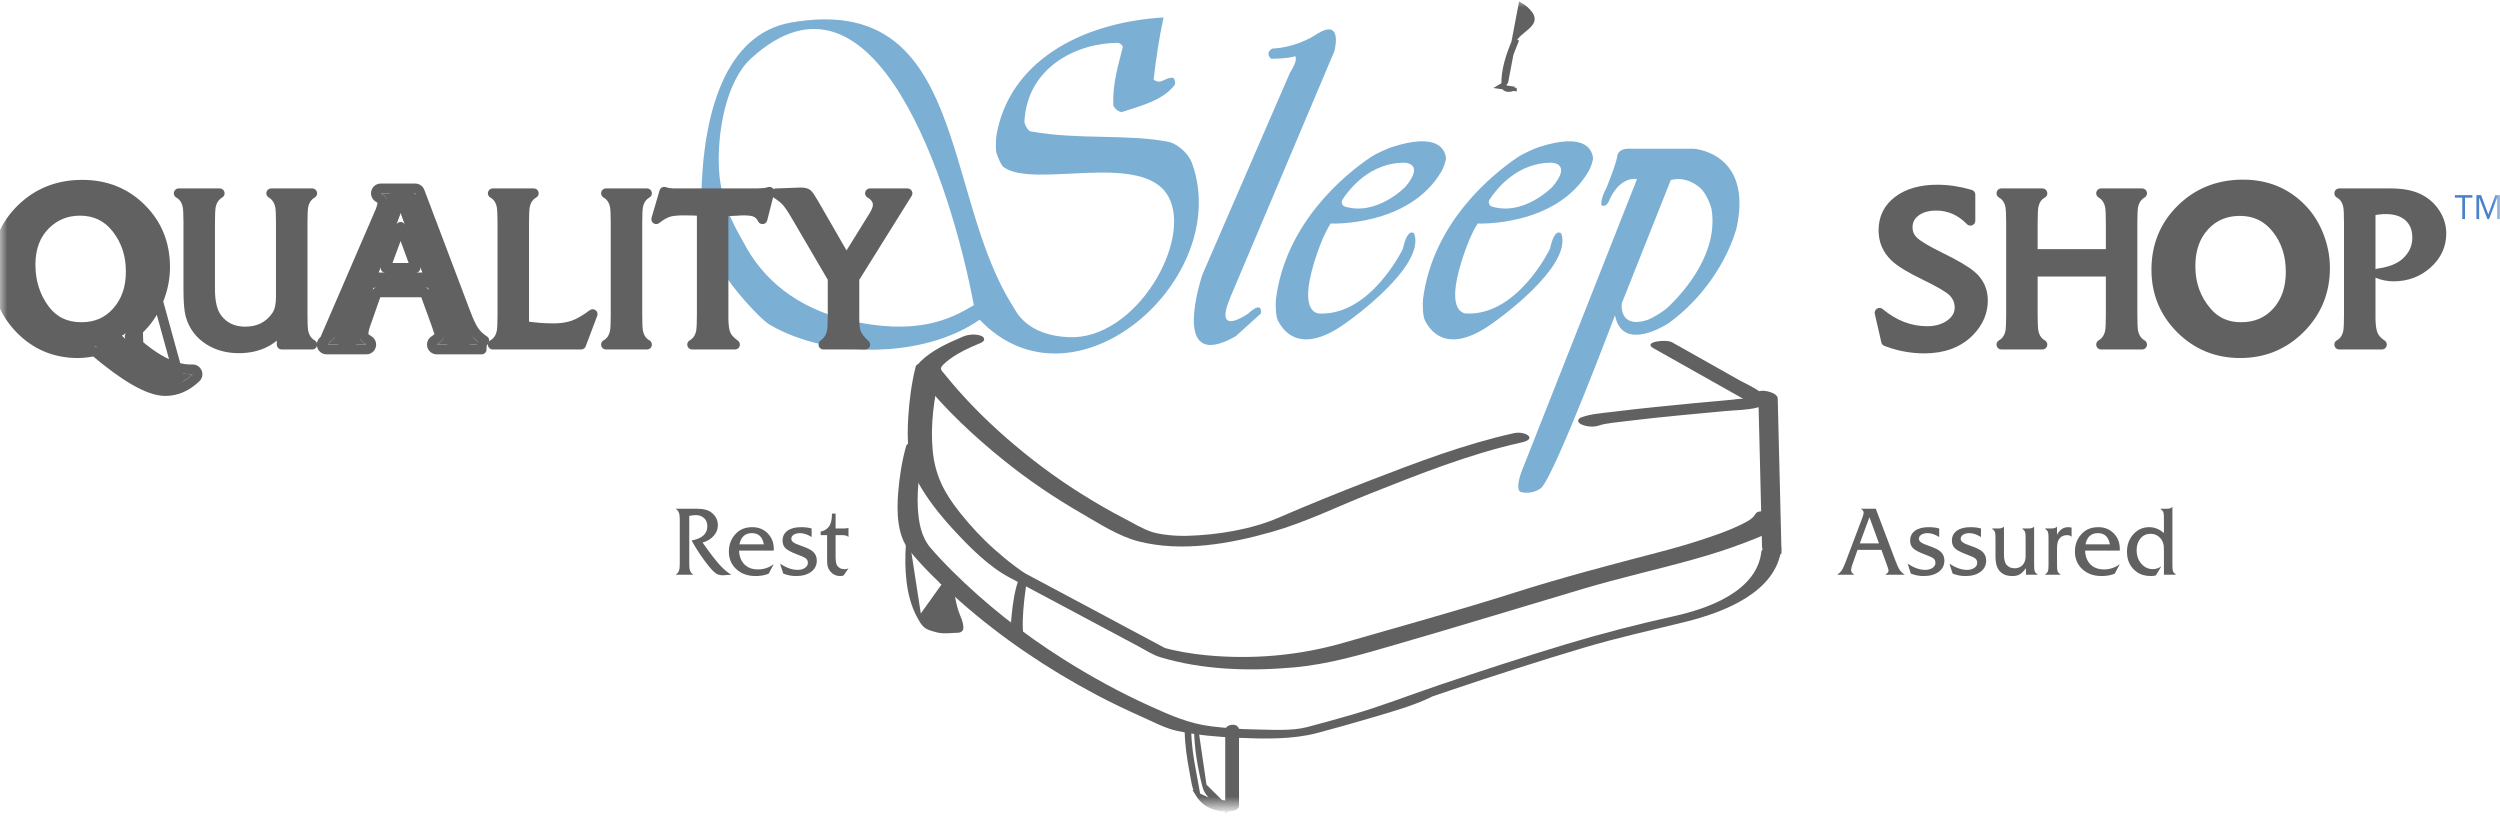 <svg width="171" height="56" viewBox="0 0 171 56" fill="none" xmlns="http://www.w3.org/2000/svg">
<mask id="mask0_0_2527" style="mask-type:luminance" maskUnits="userSpaceOnUse" x="0" y="0" width="171" height="56">
<rect width="171" height="55.204" fill="white"/>
</mask>
<g mask="url(#mask0_0_2527)">
<path d="M49.433 39.35C49.25 39.35 49.092 39.305 48.959 39.214C48.826 39.123 48.652 38.942 48.436 38.67C48.024 38.153 47.646 37.585 47.304 36.968C48.022 36.839 48.381 36.513 48.381 35.991C48.381 35.767 48.309 35.584 48.164 35.444C48.019 35.304 47.83 35.234 47.597 35.234C47.471 35.234 47.32 35.25 47.145 35.285V38.437C47.145 38.688 47.153 38.852 47.169 38.929C47.206 39.106 47.294 39.234 47.432 39.311H46.209C46.347 39.233 46.435 39.106 46.472 38.928C46.488 38.85 46.496 38.686 46.496 38.434V35.675C46.496 35.424 46.488 35.259 46.472 35.181C46.435 35.004 46.347 34.876 46.209 34.799H47.145C47.21 34.799 47.306 34.799 47.432 34.799C47.559 34.799 47.655 34.799 47.72 34.799C48.132 34.799 48.45 34.887 48.675 35.064C48.96 35.288 49.103 35.58 49.103 35.938C49.103 36.201 49.005 36.442 48.809 36.66C48.613 36.878 48.362 37.028 48.056 37.11C48.538 37.796 48.922 38.299 49.21 38.618C49.498 38.938 49.77 39.169 50.027 39.311C49.709 39.337 49.511 39.35 49.433 39.35Z" fill="#616161"/>
<path fill-rule="evenodd" clip-rule="evenodd" d="M51.428 36.467C50.967 36.467 50.684 36.723 50.578 37.233H52.248C52.158 36.723 51.885 36.467 51.428 36.467ZM52.578 39.24C52.313 39.348 52.016 39.402 51.685 39.402C51.147 39.402 50.707 39.246 50.367 38.934C50.026 38.623 49.855 38.221 49.855 37.727C49.855 37.216 50.031 36.792 50.382 36.454C50.655 36.19 51.014 36.058 51.459 36.058C51.883 36.058 52.233 36.199 52.511 36.48C52.788 36.762 52.927 37.119 52.927 37.551V37.662H50.553C50.569 38.062 50.692 38.377 50.92 38.605C51.149 38.834 51.456 38.948 51.844 38.948C52.248 38.948 52.609 38.827 52.927 38.584L52.578 39.24Z" fill="#616161"/>
<path d="M55.481 39.114C55.222 39.306 54.877 39.402 54.444 39.402C54.147 39.402 53.857 39.346 53.575 39.233L53.355 38.558C53.787 38.84 54.189 38.98 54.561 38.98C54.761 38.98 54.927 38.934 55.059 38.844C55.192 38.753 55.258 38.638 55.258 38.5C55.258 38.366 55.209 38.262 55.111 38.188C55.034 38.127 54.828 38.034 54.493 37.909C54.122 37.77 53.868 37.635 53.732 37.503C53.595 37.371 53.527 37.197 53.527 36.98C53.527 36.69 53.639 36.464 53.863 36.302C54.087 36.139 54.398 36.058 54.793 36.058C55.071 36.058 55.311 36.088 55.515 36.149V36.734C55.238 36.556 54.973 36.467 54.72 36.467C54.544 36.467 54.401 36.503 54.291 36.574C54.181 36.646 54.126 36.738 54.126 36.851C54.126 36.946 54.176 37.029 54.276 37.1C54.376 37.172 54.555 37.251 54.812 37.337C55.207 37.472 55.476 37.606 55.619 37.74C55.786 37.9 55.87 38.099 55.87 38.337C55.87 38.662 55.741 38.921 55.481 39.114Z" fill="#616161"/>
<path d="M57.7 39.364C57.626 39.389 57.549 39.402 57.467 39.402C57.206 39.402 56.986 39.303 56.806 39.103C56.696 38.978 56.625 38.824 56.592 38.643C56.58 38.552 56.574 38.376 56.574 38.117V36.604H56.133V36.357C56.354 36.318 56.531 36.218 56.665 36.058C56.825 35.872 56.904 35.591 56.904 35.214V35.13H57.155V36.149H57.657C57.844 36.149 57.971 36.136 58.036 36.11V36.727C57.946 36.645 57.812 36.604 57.632 36.604H57.155V38.058C57.155 38.387 57.194 38.602 57.271 38.701C57.39 38.857 57.555 38.934 57.767 38.934C57.853 38.934 57.942 38.915 58.036 38.877L57.7 39.364Z" fill="#616161"/>
<path fill-rule="evenodd" clip-rule="evenodd" d="M127.869 35.377L127.209 37.169H128.524L127.869 35.377ZM128.947 39.311C129.101 39.212 129.179 39.121 129.179 39.038C129.179 38.987 129.142 38.859 129.069 38.656L128.689 37.61H127.056L126.688 38.656C126.64 38.794 126.615 38.911 126.615 39.006C126.615 39.123 126.693 39.224 126.848 39.311H125.661C125.807 39.212 125.915 39.108 125.985 39C126.054 38.891 126.146 38.688 126.26 38.389L127.398 35.377C127.447 35.246 127.472 35.143 127.472 35.065C127.472 34.957 127.406 34.868 127.276 34.799H128.304L129.662 38.389C129.764 38.662 129.858 38.861 129.944 38.987C130.029 39.112 130.144 39.221 130.286 39.311H128.947Z" fill="#616161"/>
<path d="M132.608 39.114C132.349 39.306 132.003 39.402 131.571 39.402C131.273 39.402 130.984 39.346 130.702 39.233L130.482 38.558C130.914 38.84 131.316 38.98 131.687 38.98C131.887 38.98 132.053 38.934 132.186 38.844C132.318 38.753 132.385 38.638 132.385 38.5C132.385 38.366 132.336 38.262 132.238 38.188C132.16 38.127 131.955 38.034 131.62 37.909C131.249 37.77 130.995 37.635 130.858 37.503C130.721 37.371 130.653 37.197 130.653 36.98C130.653 36.69 130.765 36.464 130.99 36.302C131.214 36.139 131.524 36.058 131.92 36.058C132.197 36.058 132.438 36.088 132.642 36.149V36.734C132.364 36.556 132.1 36.467 131.846 36.467C131.671 36.467 131.528 36.503 131.418 36.574C131.308 36.646 131.253 36.738 131.253 36.851C131.253 36.946 131.303 37.029 131.403 37.1C131.503 37.172 131.681 37.251 131.938 37.337C132.334 37.472 132.603 37.606 132.746 37.74C132.913 37.9 132.997 38.099 132.997 38.337C132.997 38.662 132.867 38.921 132.608 39.114Z" fill="#616161"/>
<path d="M135.466 39.114C135.207 39.306 134.861 39.402 134.428 39.402C134.131 39.402 133.841 39.346 133.56 39.233L133.34 38.558C133.772 38.84 134.174 38.98 134.545 38.98C134.744 38.98 134.911 38.934 135.044 38.844C135.176 38.753 135.243 38.638 135.243 38.5C135.243 38.366 135.193 38.262 135.096 38.188C135.018 38.127 134.812 38.034 134.478 37.909C134.107 37.77 133.852 37.635 133.716 37.503C133.579 37.371 133.511 37.197 133.511 36.98C133.511 36.69 133.623 36.464 133.847 36.302C134.072 36.139 134.382 36.058 134.777 36.058C135.055 36.058 135.295 36.088 135.499 36.149V36.734C135.222 36.556 134.957 36.467 134.704 36.467C134.528 36.467 134.386 36.503 134.276 36.574C134.166 36.646 134.11 36.738 134.11 36.851C134.11 36.946 134.16 37.029 134.26 37.1C134.36 37.172 134.539 37.251 134.796 37.337C135.192 37.472 135.461 37.606 135.603 37.74C135.771 37.9 135.854 38.099 135.854 38.337C135.854 38.662 135.725 38.921 135.466 39.114Z" fill="#616161"/>
<path d="M138.577 39.311V38.863C138.422 39.071 138.279 39.213 138.149 39.289C138.018 39.364 137.849 39.402 137.641 39.402C137.196 39.402 136.874 39.242 136.674 38.922C136.552 38.727 136.491 38.437 136.491 38.052V36.825C136.491 36.604 136.478 36.46 136.454 36.393C136.429 36.326 136.36 36.245 136.246 36.149H136.686C136.866 36.149 136.994 36.106 137.072 36.019V37.928C137.072 38.244 137.125 38.472 137.231 38.61C137.361 38.783 137.553 38.87 137.806 38.87C138.03 38.87 138.211 38.795 138.347 38.646C138.484 38.496 138.552 38.299 138.552 38.052V36.825C138.552 36.604 138.54 36.459 138.516 36.389C138.491 36.32 138.422 36.24 138.308 36.149H138.761C138.932 36.149 139.056 36.106 139.134 36.019V38.636C139.134 38.857 139.146 39.001 139.171 39.068C139.195 39.135 139.265 39.216 139.379 39.311H138.577Z" fill="#616161"/>
<path d="M141.392 36.603C141.143 36.603 140.957 36.697 140.835 36.882C140.745 37.017 140.7 37.225 140.7 37.506V38.636C140.7 38.857 140.712 39.001 140.737 39.068C140.761 39.135 140.83 39.216 140.945 39.311H139.874C139.988 39.216 140.058 39.135 140.082 39.068C140.107 39.001 140.119 38.857 140.119 38.636V36.825C140.119 36.603 140.107 36.46 140.082 36.393C140.058 36.326 139.988 36.245 139.874 36.149H140.321C140.496 36.149 140.623 36.106 140.7 36.019V36.584C140.875 36.233 141.133 36.058 141.471 36.058C141.528 36.058 141.603 36.067 141.697 36.084V36.714C141.624 36.64 141.522 36.603 141.392 36.603Z" fill="#616161"/>
<path fill-rule="evenodd" clip-rule="evenodd" d="M143.496 36.467C143.035 36.467 142.752 36.723 142.646 37.233H144.316C144.226 36.723 143.953 36.467 143.496 36.467ZM144.647 39.24C144.382 39.348 144.084 39.402 143.753 39.402C143.215 39.402 142.775 39.246 142.435 38.934C142.094 38.623 141.924 38.221 141.924 37.727C141.924 37.216 142.099 36.792 142.45 36.454C142.723 36.19 143.082 36.058 143.527 36.058C143.951 36.058 144.302 36.199 144.579 36.48C144.857 36.762 144.995 37.119 144.995 37.551V37.662H142.621C142.637 38.062 142.76 38.377 142.988 38.605C143.217 38.834 143.525 38.948 143.912 38.948C144.316 38.948 144.677 38.827 144.995 38.584L144.647 39.24Z" fill="#616161"/>
<path d="M148.012 39.311V37.757C148.012 37.532 148.006 37.38 147.994 37.303C147.969 37.147 147.914 37.009 147.828 36.888C147.645 36.638 147.4 36.513 147.094 36.513C146.817 36.513 146.589 36.617 146.412 36.827C146.235 37.036 146.146 37.302 146.146 37.626C146.146 37.998 146.252 38.308 146.464 38.556C146.676 38.804 146.943 38.928 147.265 38.928C147.457 38.928 147.647 38.865 147.835 38.74L147.461 39.357C147.355 39.387 147.247 39.402 147.137 39.402C146.746 39.402 146.421 39.311 146.164 39.13C145.711 38.809 145.485 38.346 145.485 37.74C145.485 37.268 145.631 36.87 145.922 36.545C146.214 36.221 146.572 36.058 146.996 36.058C147.367 36.058 147.706 36.192 148.012 36.461V35.474C148.012 35.253 148 35.108 147.975 35.038C147.951 34.969 147.882 34.889 147.767 34.799H148.214C148.389 34.799 148.516 34.755 148.593 34.669V38.636C148.593 38.857 148.605 39.001 148.63 39.068C148.654 39.135 148.724 39.216 148.838 39.311H148.012Z" fill="#616161"/>
<path fill-rule="evenodd" clip-rule="evenodd" d="M49.183 11.65C49.331 14.159 50.497 15.88 50.811 16.493C52.221 19.243 54.578 21.016 57.83 21.867C62.759 23.035 65.063 21.794 66.612 20.875C65.082 12.698 59.842 -3.733 51.371 3.997C49.663 5.556 49.031 9.079 49.183 11.65ZM78.906 5.457C79.473 5.807 79.576 5.321 80.211 5.315C80.333 5.314 80.439 5.691 80.339 5.821C79.55 6.848 78.121 7.214 76.764 7.655C76.57 7.718 76.15 7.375 76.145 7.15C76.113 5.586 76.498 4.454 76.798 3.233C76.822 3.138 76.604 2.934 76.471 2.934C73.639 2.928 70.254 4.616 70.07 8.315C70.061 8.506 70.337 8.957 70.471 8.982C73.796 9.588 77.117 9.141 79.965 9.709C80.298 9.776 81.233 10.283 81.569 11.258C84.289 19.142 73.472 28.641 67.008 21.867C63.21 24.521 56.683 24.555 52.672 22.224C51.947 21.802 49.999 19.576 49.513 18.679C49.095 17.905 48.708 17.121 48.564 16.718C48.212 15.733 48.028 14.275 47.972 13.458C48.068 7.744 49.613 2.335 54.091 1.544C66.166 -0.588 64.402 13.282 69.275 20.933C69.507 21.298 70.181 22.918 73.074 23.063C77.675 23.293 81.571 16.485 79.926 13.458C78.198 10.278 70.748 12.952 68.644 11.43C68.507 11.332 68.282 10.858 68.156 10.454C68.094 10.254 68.118 9.499 68.156 9.276C68.987 4.341 73.762 1.545 79.586 1.194C79.277 2.627 79.076 3.997 78.906 5.457Z" fill="#7BAFD4"/>
<path fill-rule="evenodd" clip-rule="evenodd" d="M88.584 3.844C88.584 3.844 88.845 4.017 88.237 4.971L82.254 18.759C82.254 18.759 79.913 25.61 84.509 23.008L86.243 21.447C86.243 21.447 86.416 20.493 85.376 21.447C85.376 21.447 82.948 23.182 84.162 20.32L91.273 3.497C91.273 3.497 91.88 1.242 90.145 2.283C90.145 2.283 88.845 3.237 87.023 3.323C87.023 3.323 86.503 3.584 86.937 4.017C86.937 4.017 88.151 4.017 88.584 3.844Z" fill="#7BAFD4"/>
<path fill-rule="evenodd" clip-rule="evenodd" d="M91.955 14.117C91.844 14.082 91.69 13.853 91.831 13.64C92.334 12.876 93.738 11.128 96.042 11.128C96.042 11.128 97.516 11.128 96.129 12.776C96.129 12.776 94.163 14.82 91.955 14.117ZM93.734 10.765C92.099 11.872 87.95 15.167 87.276 20.455C87.239 20.75 87.251 21.594 87.397 21.895C87.837 22.797 89.105 24.309 92.227 21.968C92.227 21.968 97.516 18.239 96.736 15.984C96.736 15.984 96.302 15.464 95.955 17.025C95.955 17.025 93.787 21.534 90.319 21.447C90.319 21.447 88.931 21.621 89.712 18.586C89.712 18.586 90.232 16.505 91.013 15.29C91.013 15.29 96.39 15.528 98.611 11.698C98.716 11.517 98.928 10.979 98.9 10.776C98.816 10.166 98.266 9.071 95.198 10.062C94.947 10.143 94.143 10.488 93.734 10.765Z" fill="#7BAFD4"/>
<path fill-rule="evenodd" clip-rule="evenodd" d="M102.014 14.117C101.903 14.082 101.749 13.853 101.89 13.64C102.394 12.876 103.797 11.128 106.101 11.128C106.101 11.128 107.576 11.128 106.188 12.776C106.188 12.776 104.223 14.82 102.014 14.117ZM103.793 10.765C102.158 11.872 98.009 15.167 97.336 20.455C97.298 20.75 97.311 21.594 97.457 21.895C97.896 22.797 99.164 24.309 102.286 21.968C102.286 21.968 107.576 18.239 106.795 15.984C106.795 15.984 106.361 15.464 106.015 17.025C106.015 17.025 103.847 21.534 100.378 21.447C100.378 21.447 98.99 21.621 99.771 18.586C99.771 18.586 100.291 16.505 101.072 15.29C101.072 15.29 106.449 15.528 108.67 11.698C108.775 11.517 108.987 10.979 108.959 10.776C108.876 10.166 108.325 9.071 105.257 10.062C105.007 10.143 104.202 10.488 103.793 10.765Z" fill="#7BAFD4"/>
<path fill-rule="evenodd" clip-rule="evenodd" d="M112.695 21.883C110.696 22.523 110.928 20.754 110.928 20.754L114.282 12.313C115.175 12.09 115.874 12.482 116.322 12.879C116.686 13.202 117.034 14.068 117.075 14.334C117.527 17.263 115.306 19.84 114.144 20.964C113.746 21.349 112.924 21.81 112.695 21.883ZM111.507 10.174C110.755 10.117 110.639 10.579 110.639 10.579C110.582 11.157 109.888 12.833 109.888 12.833C109.425 13.7 109.541 14.047 109.541 14.047C109.946 14.221 110.119 13.585 110.119 13.585C110.929 11.966 111.969 12.255 111.969 12.255L104.28 31.738C103.528 33.472 103.991 33.646 103.991 33.646C104.858 33.877 105.436 33.357 105.436 33.357C106.419 32.316 110.466 21.563 110.466 21.563C110.986 24.222 114.166 22.084 114.166 22.084C117.923 19.308 118.791 15.55 118.791 15.55C119.889 10.405 115.842 10.174 115.842 10.174H111.507Z" fill="#7BAFD4"/>
<path fill-rule="evenodd" clip-rule="evenodd" d="M8.232 15.418C7.535 14.53 6.616 14.085 5.474 14.085C4.473 14.085 3.622 14.423 2.921 15.098C2.144 15.842 1.756 16.845 1.756 18.106C1.756 19.327 2.093 20.399 2.767 21.322C3.44 22.245 4.375 22.707 5.573 22.707C6.658 22.707 7.546 22.319 8.239 21.545C8.931 20.771 9.277 19.779 9.277 18.567C9.277 17.356 8.928 16.307 8.232 15.418ZM11.311 26.414C10.292 26.414 8.711 25.501 6.569 23.674C6.064 23.774 5.652 23.823 5.334 23.823C3.856 23.823 2.612 23.302 1.602 22.26C0.592 21.218 0.087 19.937 0.087 18.418C0.087 16.87 0.617 15.575 1.679 14.532C2.741 13.49 4.057 12.969 5.629 12.969C7.144 12.969 8.411 13.475 9.431 14.488C10.45 15.5 10.96 16.761 10.96 18.269C10.96 18.975 10.825 19.672 10.554 20.362C10.282 21.052 9.917 21.634 9.459 22.111C9.188 22.399 8.809 22.682 8.323 22.96C10.091 24.717 11.653 25.595 13.009 25.595H13.177C12.607 26.141 11.985 26.414 11.311 26.414Z" fill="#616161"/>
<path d="M3.036 21.125L2.766 21.321L2.767 21.322L3.036 21.125ZM3.036 21.125L3.306 20.93L3.305 20.929L3.036 21.125ZM3.151 15.339L2.921 15.098L2.921 15.098L3.151 15.339ZM3.152 15.338L3.383 15.579L3.383 15.578L3.152 15.338ZM7.969 15.624L8.232 15.418L8.232 15.418L7.969 15.624ZM7.99 21.323L8.238 21.545L8.239 21.545L7.99 21.323ZM2.497 21.518L2.767 21.322L2.767 21.322L2.497 21.518ZM8.487 21.767L8.239 21.545L8.239 21.545L8.487 21.767ZM8.487 21.767L8.736 21.99L8.736 21.989L8.487 21.767ZM8.494 15.212L8.756 15.007L8.756 15.007L8.494 15.212ZM8.494 15.212L8.232 15.418L8.232 15.418L8.494 15.212ZM2.69 14.858L2.92 15.098L2.921 15.098L2.69 14.858ZM9.194 26.018L9.361 25.729L9.194 26.018ZM13.408 25.836L13.638 26.077V26.077L13.408 25.836ZM13.487 25.471L13.796 25.347L13.487 25.471ZM8.864 23.02L8.681 22.741C8.596 22.797 8.541 22.889 8.532 22.99C8.522 23.092 8.56 23.192 8.634 23.262L8.864 23.02ZM9.701 22.341L9.46 22.11L9.458 22.112L9.701 22.341ZM10.864 20.484L10.554 20.361L10.554 20.362L10.864 20.484ZM10.864 20.484L11.174 20.607L11.174 20.605L10.864 20.484ZM9.666 14.251L9.901 14.015L9.9 14.014L9.666 14.251ZM9.666 14.251L9.431 14.488L9.432 14.488L9.666 14.251ZM1.446 14.294L1.679 14.532L1.679 14.532L1.446 14.294ZM1.362 22.492L1.123 22.724L1.123 22.724L1.362 22.492ZM1.363 22.492L1.602 22.26L1.602 22.26L1.363 22.492ZM6.475 24.032L6.69 23.777C6.614 23.713 6.513 23.686 6.415 23.704L6.475 24.032ZM6.785 23.421L6.569 23.674H6.569L6.785 23.421ZM9.528 25.441L9.361 25.729L9.528 25.441ZM6.505 23.347L6.44 23.02L6.505 23.347ZM1.841 22.028L1.602 22.26L1.602 22.26L1.841 22.028ZM1.913 14.77L1.681 14.53L1.679 14.532L1.913 14.77ZM1.913 14.77L2.144 15.01L2.146 15.008L1.913 14.77ZM9.196 14.724L9.529 14.714C9.527 14.628 9.492 14.547 9.431 14.487L9.196 14.724ZM12.261 25.852L12.411 26.149C12.552 26.078 12.624 25.916 12.582 25.763L12.261 25.852ZM8.088 23.196L7.853 23.433L7.853 23.433L8.088 23.196ZM8.157 22.671L8.323 22.96L8.323 22.96L8.157 22.671ZM9.216 21.883L9.459 22.111C9.583 21.98 9.58 21.774 9.452 21.647L9.216 21.883ZM9.216 21.883L8.976 21.652C8.85 21.782 8.852 21.99 8.981 22.118L9.216 21.883ZM9.219 21.88L8.978 21.649L8.978 21.649L9.219 21.88ZM10.243 20.24L10.554 20.362L10.554 20.362L10.243 20.24ZM9.196 14.724L9.431 14.488C9.324 14.381 9.159 14.36 9.028 14.436C8.898 14.512 8.835 14.667 8.875 14.812L9.196 14.724ZM2.767 21.322C3.44 22.245 4.375 22.707 5.573 22.707V22.04C4.576 22.04 3.846 21.671 3.305 20.929L2.767 21.322ZM2.766 21.321L2.766 21.321L3.306 20.93L3.306 20.93L2.766 21.321ZM1.756 18.106C1.756 19.327 2.093 20.399 2.767 21.322L3.305 20.929C2.721 20.128 2.423 19.196 2.423 18.106H1.756ZM2.921 15.098C2.144 15.842 1.756 16.845 1.756 18.106H2.423C2.423 16.993 2.76 16.176 3.382 15.579L2.921 15.098ZM2.921 15.098L2.921 15.098L3.382 15.579L3.383 15.579L2.921 15.098ZM5.474 14.085C4.473 14.085 3.622 14.423 2.921 15.098L3.383 15.578C3.957 15.027 4.64 14.752 5.474 14.752V14.085ZM8.232 15.418C7.535 14.53 6.616 14.085 5.474 14.085V14.752C6.413 14.752 7.138 15.104 7.707 15.83L8.232 15.418ZM9.277 18.567C9.277 17.356 8.928 16.307 8.232 15.418L7.707 15.829C8.305 16.592 8.61 17.494 8.61 18.567H9.277ZM8.239 21.545C8.931 20.771 9.277 19.779 9.277 18.567H8.61C8.61 19.643 8.307 20.469 7.741 21.101L8.239 21.545ZM5.573 22.707C6.658 22.707 7.546 22.319 8.238 21.545L7.742 21.101C7.182 21.727 6.477 22.04 5.573 22.04V22.707ZM5.573 22.707C4.375 22.707 3.44 22.245 2.767 21.322L2.228 21.715C3.034 22.82 4.174 23.373 5.573 23.373V22.707ZM8.239 21.545C7.546 22.319 6.658 22.707 5.573 22.707V23.373C6.838 23.373 7.91 22.912 8.735 21.99L8.239 21.545ZM8.239 21.545L8.239 21.545L8.735 21.99L8.736 21.99L8.239 21.545ZM9.277 18.567C9.277 19.779 8.931 20.771 8.239 21.545L8.736 21.989C9.555 21.073 9.943 19.914 9.943 18.567H9.277ZM8.232 15.418C8.928 16.307 9.277 17.356 9.277 18.567H9.943C9.943 17.219 9.552 16.021 8.756 15.007L8.232 15.418ZM8.232 15.418L8.232 15.418L8.756 15.007L8.756 15.007L8.232 15.418ZM5.474 14.085C6.616 14.085 7.535 14.53 8.232 15.418L8.756 15.007C7.931 13.955 6.818 13.419 5.474 13.419V14.085ZM2.921 15.098C3.622 14.423 4.473 14.085 5.474 14.085V13.419C4.306 13.419 3.288 13.819 2.459 14.617L2.921 15.098ZM1.756 18.106C1.756 16.845 2.144 15.842 2.92 15.098L2.459 14.617C1.529 15.509 1.09 16.698 1.09 18.106H1.756ZM2.767 21.322C2.093 20.399 1.756 19.327 1.756 18.106H1.09C1.09 19.458 1.465 20.67 2.228 21.715L2.767 21.322ZM11.311 26.414C10.801 26.414 10.151 26.186 9.361 25.729L9.027 26.306C9.85 26.782 10.624 27.081 11.311 27.081V26.414ZM13.177 25.595C12.607 26.141 11.985 26.414 11.311 26.414V27.081C12.186 27.081 12.966 26.72 13.638 26.077L13.177 25.595ZM13.177 25.595V25.595L13.638 26.077C13.835 25.889 13.898 25.6 13.796 25.347L13.177 25.595ZM13.177 25.595V25.595L13.796 25.347C13.695 25.094 13.45 24.929 13.177 24.929V25.595ZM13.009 25.595H13.177V24.929H13.009V25.595ZM8.634 23.262C10.272 24.815 11.731 25.595 13.009 25.595V24.929C11.993 24.929 10.694 24.297 9.093 22.779L8.634 23.262ZM9.458 22.112C9.258 22.324 9 22.534 8.681 22.741L9.046 23.3C9.396 23.071 9.698 22.829 9.943 22.57L9.458 22.112ZM10.554 20.362C10.282 21.051 9.918 21.634 9.46 22.11L9.941 22.572C10.466 22.026 10.875 21.366 11.174 20.606L10.554 20.362ZM10.554 20.36L10.554 20.361L11.174 20.607L11.174 20.607L10.554 20.36ZM10.96 18.269C10.96 18.975 10.825 19.672 10.554 20.362L11.174 20.605C11.474 19.842 11.627 19.062 11.627 18.269H10.96ZM9.431 14.488C10.45 15.5 10.96 16.761 10.96 18.269H11.627C11.627 16.593 11.053 15.159 9.901 14.015L9.431 14.488ZM9.432 14.488L9.432 14.488L9.9 14.014L9.9 14.014L9.432 14.488ZM5.629 12.969C7.144 12.969 8.411 13.475 9.431 14.488L9.901 14.014C8.749 12.871 7.309 12.302 5.629 12.302V12.969ZM1.679 14.532C2.741 13.49 4.057 12.969 5.629 12.969V12.302C3.894 12.302 2.406 12.884 1.212 14.056L1.679 14.532ZM0.087 18.418C0.087 16.87 0.617 15.575 1.679 14.532L1.212 14.056C0.017 15.23 -0.58 16.699 -0.58 18.418H0.087ZM1.602 22.26C0.592 21.218 0.087 19.937 0.087 18.418H-0.58C-0.58 20.101 -0.014 21.551 1.123 22.724L1.602 22.26ZM1.602 22.26L1.602 22.26L1.123 22.724L1.123 22.724L1.602 22.26ZM5.334 23.823C3.856 23.823 2.612 23.302 1.602 22.26L1.123 22.724C2.262 23.898 3.679 24.49 5.334 24.49V23.823ZM6.415 23.704C5.978 23.784 5.618 23.823 5.334 23.823V24.49C5.674 24.49 6.078 24.443 6.535 24.36L6.415 23.704ZM9.361 25.729C8.601 25.29 7.71 24.639 6.69 23.777L6.259 24.286C7.296 25.162 8.22 25.84 9.027 26.306L9.361 25.729ZM6.569 23.674C7.64 24.587 8.57 25.273 9.361 25.729L9.694 25.152C8.952 24.723 8.056 24.067 7.001 23.167L6.569 23.674ZM6.569 23.674H6.569L7.001 23.167C6.847 23.035 6.64 22.981 6.44 23.02L6.569 23.674ZM5.334 23.823C5.652 23.823 6.064 23.774 6.569 23.674L6.44 23.02C5.955 23.116 5.591 23.157 5.334 23.157V23.823ZM1.602 22.26C2.612 23.302 3.856 23.823 5.334 23.823V23.157C4.033 23.157 2.963 22.706 2.081 21.796L1.602 22.26ZM0.087 18.418C0.087 19.937 0.592 21.218 1.602 22.26L2.081 21.796C1.197 20.884 0.753 19.773 0.753 18.418H0.087ZM1.679 14.532C0.617 15.575 0.087 16.87 0.087 18.418H0.753C0.753 17.041 1.218 15.919 2.146 15.008L1.679 14.532ZM1.681 14.53L1.681 14.53L2.144 15.01L2.144 15.01L1.681 14.53ZM5.629 12.969C4.057 12.969 2.741 13.49 1.679 14.532L2.146 15.008C3.075 14.095 4.221 13.635 5.629 13.635V12.969ZM9.431 14.487C8.411 13.475 7.144 12.969 5.629 12.969V13.635C6.979 13.635 8.074 14.079 8.961 14.96L9.431 14.487ZM8.863 14.734L9.194 25.451L9.861 25.43L9.529 14.714L8.863 14.734ZM9.361 25.729C10.151 26.186 10.801 26.414 11.311 26.414V25.747C10.978 25.747 10.452 25.59 9.694 25.152L9.361 25.729ZM9.415 25.754L11.199 26.395L11.424 25.767L9.64 25.127L9.415 25.754ZM11.311 26.414C11.69 26.414 12.057 26.328 12.411 26.149L12.11 25.554C11.849 25.686 11.584 25.747 11.311 25.747V26.414ZM11.389 26.405L12.339 26.175L12.182 25.527L11.233 25.757L11.389 26.405ZM12.326 25.525C11.132 25.284 9.796 24.424 8.323 22.96L7.853 23.433C9.36 24.93 10.81 25.899 12.194 26.178L12.326 25.525ZM8.323 22.96L7.662 22.873C7.635 23.079 7.705 23.286 7.853 23.433L8.323 22.96ZM8.323 22.96L7.992 22.381C7.811 22.485 7.689 22.666 7.662 22.873L8.323 22.96ZM8.323 22.96C8.809 22.682 9.188 22.399 9.459 22.111L8.974 21.654C8.762 21.878 8.443 22.123 7.992 22.381L8.323 22.96ZM9.452 21.647L9.452 21.647L8.981 22.118L8.981 22.118L9.452 21.647ZM9.457 22.113L9.459 22.111L8.978 21.649L8.976 21.652L9.457 22.113ZM9.459 22.111C9.917 21.634 10.282 21.052 10.554 20.362L9.933 20.118C9.69 20.736 9.369 21.242 8.978 21.649L9.459 22.111ZM10.554 20.362C10.825 19.672 10.96 18.975 10.96 18.269H10.294C10.294 18.887 10.175 19.502 9.933 20.118L10.554 20.362ZM10.96 18.269C10.96 16.761 10.45 15.5 9.431 14.488L8.961 14.96C9.848 15.841 10.294 16.929 10.294 18.269H10.96ZM8.875 14.812L11.939 25.94L12.582 25.763L9.518 14.636L8.875 14.812Z" fill="#616161"/>
<path d="M19.267 23.57V22.483C18.565 23.377 17.587 23.823 16.334 23.823C15.558 23.823 14.88 23.64 14.3 23.272C13.654 22.865 13.229 22.295 13.023 21.56C12.929 21.203 12.883 20.617 12.883 19.803V15.232C12.883 14.656 12.864 14.279 12.826 14.1C12.742 13.693 12.541 13.401 12.223 13.222H15.029C14.711 13.41 14.51 13.704 14.426 14.1C14.389 14.289 14.37 14.666 14.37 15.232V19.803C14.37 20.706 14.543 21.377 14.889 21.813C15.347 22.389 15.974 22.677 16.769 22.677C17.714 22.677 18.434 22.305 18.93 21.56C19.117 21.262 19.21 20.855 19.21 20.339V15.232C19.21 14.666 19.192 14.289 19.154 14.1C19.07 13.704 18.869 13.41 18.551 13.222H21.357C21.039 13.41 20.838 13.704 20.754 14.1C20.716 14.289 20.698 14.666 20.698 15.232V21.56C20.698 22.126 20.716 22.503 20.754 22.692C20.838 23.089 21.039 23.382 21.357 23.57H19.267Z" fill="#616161"/>
<path d="M19.267 23.57V22.483C18.565 23.377 17.587 23.823 16.334 23.823C15.558 23.823 14.88 23.64 14.3 23.272C13.654 22.865 13.229 22.295 13.023 21.56C12.929 21.203 12.883 20.617 12.883 19.803V15.232C12.883 14.656 12.864 14.279 12.826 14.1C12.742 13.693 12.541 13.401 12.223 13.222H15.029C14.711 13.41 14.51 13.704 14.426 14.1C14.389 14.289 14.37 14.666 14.37 15.232V19.803C14.37 20.706 14.543 21.377 14.889 21.813C15.347 22.389 15.974 22.677 16.769 22.677C17.714 22.677 18.434 22.305 18.93 21.56C19.117 21.262 19.21 20.855 19.21 20.339V15.232C19.21 14.666 19.192 14.289 19.154 14.1C19.07 13.704 18.869 13.41 18.551 13.222H21.357C21.039 13.41 20.838 13.704 20.754 14.1C20.716 14.289 20.698 14.666 20.698 15.232V21.56C20.698 22.126 20.716 22.503 20.754 22.692C20.838 23.089 21.039 23.382 21.357 23.57H19.267Z" stroke="#616161" stroke-width="0.667" stroke-linecap="round" stroke-linejoin="round"/>
<path fill-rule="evenodd" clip-rule="evenodd" d="M27.404 14.547L25.889 18.657H28.905L27.404 14.547ZM29.874 23.57C30.229 23.342 30.407 23.134 30.407 22.945C30.407 22.826 30.323 22.533 30.154 22.066L29.284 19.669H25.538L24.696 22.066C24.584 22.384 24.528 22.652 24.528 22.87C24.528 23.138 24.706 23.372 25.061 23.57H22.339C22.676 23.342 22.924 23.104 23.083 22.855C23.242 22.608 23.452 22.141 23.714 21.456L26.324 14.547C26.436 14.249 26.492 14.011 26.492 13.832C26.492 13.584 26.343 13.381 26.043 13.222H28.401L31.515 21.456C31.749 22.081 31.964 22.538 32.161 22.826C32.357 23.114 32.619 23.362 32.946 23.57H29.874Z" fill="#616161"/>
<path d="M25.615 18.847L25.342 19.038L25.342 19.038L25.615 18.847ZM29.179 18.848L28.905 18.657L28.905 18.657L29.179 18.848ZM29.219 18.542L28.905 18.657L29.219 18.542ZM27.717 14.433L28.03 14.318V14.318L27.717 14.433ZM27.405 14.214L27.404 14.547L27.405 14.214ZM27.091 14.432L27.404 14.547V14.547L27.091 14.432ZM25.576 18.541L25.263 18.426L25.576 18.541ZM27.403 15.514L27.716 15.4C27.668 15.269 27.543 15.181 27.403 15.181C27.264 15.181 27.138 15.268 27.09 15.399L27.403 15.514ZM26.367 18.323L26.054 18.208C26.017 18.31 26.031 18.424 26.094 18.514C26.156 18.603 26.258 18.657 26.367 18.657V18.323ZM28.429 18.323V18.657C28.538 18.657 28.64 18.604 28.702 18.514C28.764 18.425 28.779 18.311 28.742 18.209L28.429 18.323ZM25.384 23.654L25.061 23.57L25.384 23.654ZM25.224 23.279L25.061 23.57H25.061L25.224 23.279ZM25.011 22.177L25.325 22.288L25.325 22.288L25.011 22.177ZM25.011 22.177L25.325 22.288L25.325 22.287L25.011 22.177ZM25.774 20.002V19.669C25.633 19.669 25.507 19.758 25.46 19.892L25.774 20.002ZM29.051 20.002L29.364 19.889C29.316 19.757 29.191 19.669 29.051 19.669V20.002ZM29.841 22.18L30.154 22.066L30.154 22.066L29.841 22.18ZM29.841 22.18L30.154 22.067L30.154 22.066L29.841 22.18ZM30.023 22.728L30.344 22.636V22.636L30.023 22.728ZM30.064 22.89L29.738 22.956L29.738 22.956L30.064 22.89ZM30.073 22.943L30.395 23.03C30.405 22.991 30.409 22.951 30.405 22.91L30.073 22.943ZM30.02 23.026L30.273 23.243L30.273 23.243L30.02 23.026ZM29.694 23.29L29.874 23.57H29.874L29.694 23.29ZM29.554 23.664L29.234 23.758L29.234 23.758L29.554 23.664ZM32.946 23.904V24.237C33.13 24.237 33.28 24.088 33.28 23.904H32.946ZM32.946 23.57L32.665 23.391C32.631 23.445 32.613 23.507 32.613 23.57H32.946ZM33.125 23.289L33.407 23.468C33.454 23.393 33.47 23.303 33.451 23.217C33.432 23.13 33.379 23.055 33.304 23.008L33.125 23.289ZM32.436 22.638L32.16 22.825L32.161 22.826L32.436 22.638ZM32.436 22.638L32.712 22.45L32.711 22.45L32.436 22.638ZM31.827 21.339L32.14 21.222L32.139 21.222L31.827 21.339ZM31.827 21.338L32.139 21.22L32.139 21.22L31.827 21.338ZM28.712 13.104L29.024 12.986L29.024 12.986L28.712 13.104ZM25.72 13.141L26.043 13.222L26.043 13.222L25.72 13.141ZM25.887 13.516L25.731 13.811L25.731 13.811L25.887 13.516ZM26.012 14.429L26.318 14.561C26.32 14.556 26.322 14.552 26.324 14.547L26.012 14.429ZM23.403 21.337L23.714 21.456L23.715 21.454L23.403 21.337ZM26.012 14.429L26.324 14.547C26.388 14.378 26.305 14.188 26.137 14.12C25.969 14.053 25.778 14.131 25.706 14.297L26.012 14.429ZM23.402 21.337L23.714 21.456L23.714 21.456L23.402 21.337ZM22.802 22.675L23.083 22.856L23.083 22.855L22.802 22.675ZM22.152 23.294L21.965 23.018L22.152 23.294ZM30.673 23.237L30.371 23.096C30.323 23.199 30.331 23.32 30.392 23.416C30.453 23.512 30.559 23.57 30.673 23.57V23.237ZM32.055 23.237V23.57C32.185 23.57 32.303 23.495 32.357 23.377C32.412 23.26 32.394 23.121 32.31 23.022L32.055 23.237ZM30.664 22.544L30.344 22.636L30.344 22.636L30.664 22.544ZM30.468 21.953L30.154 22.066L30.154 22.066L30.468 21.953ZM30.468 21.953L30.781 21.84L30.781 21.839L30.468 21.953ZM29.598 19.555L29.284 19.669V19.669L29.598 19.555ZM25.224 19.558L25.538 19.669H25.538L25.224 19.558ZM24.382 21.955L24.696 22.067L24.697 22.066L24.382 21.955ZM24.382 21.956L24.068 21.844L24.068 21.844L24.382 21.956ZM24.27 23.237V23.57C24.383 23.57 24.488 23.514 24.549 23.419C24.611 23.326 24.621 23.207 24.576 23.104L24.27 23.237ZM23.216 23.237L22.959 23.025C22.877 23.125 22.86 23.263 22.915 23.379C22.97 23.496 23.087 23.57 23.216 23.57V23.237ZM23.363 23.035L23.644 23.216L23.644 23.215L23.363 23.035ZM23.363 23.035L23.644 23.215L23.644 23.215L23.363 23.035ZM24.026 21.575L23.714 21.456L23.714 21.456L24.026 21.575ZM24.026 21.573L24.337 21.693C24.369 21.609 24.366 21.516 24.329 21.435C24.292 21.354 24.224 21.291 24.14 21.26L24.026 21.573ZM24.026 21.573L23.714 21.456C23.683 21.539 23.686 21.632 23.723 21.713C23.76 21.794 23.828 21.856 23.912 21.887L24.026 21.573ZM26.636 14.665L26.324 14.547L26.324 14.547L26.636 14.665ZM26.636 14.665L26.948 14.782L26.948 14.782L26.636 14.665ZM26.783 13.555V13.222C26.676 13.222 26.576 13.273 26.514 13.359C26.451 13.445 26.433 13.556 26.466 13.658L26.783 13.555ZM28.17 13.555L28.482 13.437C28.433 13.308 28.309 13.222 28.17 13.222V13.555ZM31.203 21.572L31.515 21.456L31.515 21.454L31.203 21.572ZM31.203 21.573L31.515 21.456L31.515 21.456L31.203 21.573ZM31.885 23.014L32.161 22.826L32.161 22.826L31.885 23.014ZM25.889 18.657L25.889 18.657L25.342 19.038C25.467 19.217 25.671 19.323 25.889 19.323V18.657ZM28.905 18.657H25.889V19.323H28.905V18.657ZM28.905 18.657L28.905 18.657V19.323C29.123 19.323 29.327 19.217 29.452 19.039L28.905 18.657ZM28.905 18.657V18.657L29.452 19.039C29.577 18.86 29.606 18.632 29.532 18.428L28.905 18.657ZM27.404 14.547L28.905 18.657L29.532 18.428L28.03 14.318L27.404 14.547ZM27.404 14.547L27.404 14.547L28.03 14.318C27.934 14.056 27.685 13.881 27.405 13.88L27.404 14.547ZM27.404 14.547L27.404 14.547L27.405 13.88C27.126 13.88 26.875 14.054 26.779 14.316L27.404 14.547ZM25.889 18.657L27.404 14.547L26.779 14.316L25.263 18.426L25.889 18.657ZM25.889 18.657L25.263 18.426C25.188 18.631 25.217 18.859 25.342 19.038L25.889 18.657ZM27.09 15.399L26.054 18.208L26.68 18.439L27.715 15.63L27.09 15.399ZM28.742 18.209L27.716 15.4L27.09 15.629L28.116 18.438L28.742 18.209ZM26.367 18.657H28.429V17.99H26.367V18.657ZM22.339 23.57H22.339L21.702 23.766C21.788 24.046 22.046 24.237 22.339 24.237V23.57ZM25.061 23.57H22.339V24.237H25.061V23.57ZM25.061 23.57V24.237C25.365 24.237 25.63 24.032 25.706 23.738L25.061 23.57ZM25.061 23.57L25.706 23.738C25.783 23.444 25.651 23.136 25.386 22.988L25.061 23.57ZM24.528 22.87C24.528 23.135 24.702 23.37 25.061 23.57L25.386 22.988C25.256 22.915 25.208 22.864 25.193 22.844C25.184 22.832 25.195 22.843 25.195 22.87H24.528ZM24.696 22.066C24.584 22.384 24.528 22.652 24.528 22.87H25.195C25.195 22.757 25.226 22.569 25.325 22.288L24.696 22.066ZM24.697 22.066L24.696 22.066L25.325 22.288L25.325 22.288L24.697 22.066ZM25.46 19.892L24.696 22.066L25.325 22.287L26.089 20.113L25.46 19.892ZM29.051 19.669H25.774V20.335H29.051V19.669ZM30.154 22.066L29.364 19.889L28.737 20.116L29.527 22.293L30.154 22.066ZM30.154 22.066L30.154 22.066L29.527 22.293L29.527 22.293L30.154 22.066ZM30.344 22.636C30.302 22.489 30.238 22.3 30.154 22.067L29.527 22.293C29.609 22.52 29.667 22.694 29.703 22.82L30.344 22.636ZM30.391 22.823C30.381 22.771 30.365 22.709 30.344 22.636L29.703 22.82C29.721 22.883 29.732 22.928 29.738 22.956L30.391 22.823ZM30.405 22.91C30.403 22.892 30.399 22.864 30.391 22.823L29.738 22.956C29.74 22.967 29.741 22.973 29.741 22.976C29.742 22.979 29.742 22.978 29.741 22.976L30.405 22.91ZM30.273 23.243C30.337 23.168 30.377 23.098 30.395 23.03L29.751 22.856C29.766 22.802 29.787 22.786 29.766 22.81L30.273 23.243ZM29.874 23.57C30.051 23.456 30.185 23.347 30.273 23.243L29.766 22.81C29.736 22.845 29.663 22.913 29.513 23.009L29.874 23.57ZM29.874 23.57V23.57L29.513 23.009C29.264 23.169 29.151 23.474 29.234 23.758L29.874 23.57ZM29.874 23.57H29.874L29.234 23.758C29.317 24.042 29.578 24.237 29.874 24.237V23.57ZM32.946 23.57H29.874V24.237H32.946V23.57ZM32.613 23.57V23.904H33.28V23.57H32.613ZM32.844 23.11L32.665 23.391L33.228 23.749L33.407 23.468L32.844 23.11ZM32.161 22.826C32.357 23.114 32.619 23.362 32.946 23.57L33.304 23.008C33.044 22.842 32.852 22.655 32.712 22.45L32.161 22.826ZM32.16 22.825L32.16 22.825L32.712 22.451L32.712 22.45L32.16 22.825ZM31.515 21.456C31.749 22.081 31.964 22.538 32.161 22.826L32.711 22.45C32.561 22.23 32.368 21.834 32.14 21.222L31.515 21.456ZM31.515 21.455L31.515 21.456L32.139 21.222L32.139 21.22L31.515 21.455ZM28.401 13.222L31.515 21.456L32.139 21.22L29.024 12.986L28.401 13.222ZM28.401 13.222L28.401 13.222L29.024 12.986C28.926 12.727 28.678 12.555 28.401 12.555V13.222ZM26.043 13.222H28.401V12.555H26.043V13.222ZM26.043 13.222V13.222V12.555C25.737 12.555 25.47 12.764 25.396 13.061L26.043 13.222ZM26.043 13.222L26.043 13.222L25.396 13.061C25.322 13.358 25.46 13.667 25.731 13.811L26.043 13.222ZM26.492 13.832C26.492 13.733 26.467 13.614 26.382 13.496C26.303 13.387 26.188 13.299 26.043 13.222L25.731 13.811C25.822 13.86 25.843 13.889 25.841 13.886C25.84 13.884 25.834 13.876 25.83 13.862C25.826 13.849 25.826 13.838 25.826 13.832H26.492ZM26.324 14.547C26.436 14.249 26.492 14.011 26.492 13.832H25.826C25.826 13.891 25.803 14.04 25.7 14.312L26.324 14.547ZM25.706 14.297L21.715 23.536L22.327 23.8L26.318 14.561L25.706 14.297ZM23.715 21.454L26.324 14.547L25.7 14.312L23.091 21.219L23.715 21.454ZM23.714 21.456C23.714 21.456 23.714 21.456 23.714 21.456C23.714 21.456 23.714 21.456 23.714 21.456L23.091 21.218C23.091 21.218 23.091 21.218 23.091 21.218C23.091 21.218 23.091 21.218 23.091 21.218L23.714 21.456ZM23.083 22.855C23.242 22.608 23.452 22.141 23.714 21.456L23.091 21.218C22.829 21.905 22.639 22.312 22.522 22.496L23.083 22.855ZM22.339 23.57C22.676 23.342 22.923 23.104 23.083 22.856L22.522 22.495C22.426 22.645 22.253 22.823 21.965 23.018L22.339 23.57ZM22.339 23.57H22.339L21.965 23.018C21.723 23.183 21.616 23.486 21.702 23.766L22.339 23.57ZM22.327 23.8L26.318 14.562L25.706 14.297L21.715 23.536L22.327 23.8ZM30.673 23.57H32.055V22.904H30.673V23.57ZM30.407 22.945C30.407 22.994 30.395 23.044 30.371 23.096L30.975 23.378C31.034 23.252 31.073 23.106 31.073 22.945H30.407ZM30.344 22.636C30.386 22.782 30.407 22.885 30.407 22.945H31.073C31.073 22.78 31.025 22.594 30.984 22.452L30.344 22.636ZM30.154 22.066C30.238 22.3 30.302 22.489 30.344 22.636L30.984 22.452C30.936 22.285 30.868 22.08 30.781 21.84L30.154 22.066ZM30.154 22.066L30.154 22.066L30.781 21.84L30.781 21.84L30.154 22.066ZM29.284 19.669L30.154 22.066L30.781 21.839L29.911 19.442L29.284 19.669ZM29.284 19.669V19.669L29.911 19.442C29.815 19.178 29.565 19.002 29.284 19.002V19.669ZM25.538 19.669H29.284V19.002H25.538V19.669ZM25.538 19.669H25.538V19.002C25.255 19.002 25.003 19.181 24.909 19.448L25.538 19.669ZM24.697 22.066L25.538 19.669L24.909 19.448L24.068 21.845L24.697 22.066ZM24.696 22.067L24.696 22.067L24.068 21.844L24.068 21.844L24.696 22.067ZM24.528 22.87C24.528 22.652 24.584 22.384 24.696 22.067L24.068 21.844C23.942 22.199 23.861 22.547 23.861 22.87H24.528ZM24.576 23.104C24.545 23.033 24.528 22.956 24.528 22.87H23.861C23.861 23.05 23.898 23.217 23.965 23.37L24.576 23.104ZM23.216 23.57H24.27V22.904H23.216V23.57ZM23.083 22.855C23.046 22.913 23.005 22.969 22.959 23.025L23.474 23.448C23.535 23.373 23.592 23.296 23.644 23.216L23.083 22.855ZM23.083 22.855L23.083 22.855L23.644 23.215L23.644 23.215L23.083 22.855ZM23.714 21.456C23.452 22.141 23.242 22.607 23.083 22.855L23.644 23.215C23.844 22.903 24.076 22.377 24.337 21.694L23.714 21.456ZM23.715 21.454L23.714 21.456L24.337 21.694L24.337 21.693L23.715 21.454ZM23.912 21.887L23.912 21.887L24.14 21.26L24.14 21.26L23.912 21.887ZM26.324 14.547L23.714 21.456L24.338 21.691L26.948 14.783L26.324 14.547ZM26.324 14.547L26.324 14.547L26.948 14.783L26.948 14.782L26.324 14.547ZM26.492 13.832C26.492 14.011 26.436 14.249 26.324 14.547L26.948 14.782C27.07 14.458 27.159 14.131 27.159 13.832H26.492ZM26.466 13.658C26.483 13.71 26.492 13.767 26.492 13.832H27.159C27.159 13.699 27.139 13.572 27.1 13.453L26.466 13.658ZM28.17 13.222H26.783V13.889H28.17V13.222ZM31.515 21.454L28.482 13.437L27.858 13.673L30.891 21.69L31.515 21.454ZM31.515 21.456C31.515 21.456 31.515 21.456 31.515 21.456L30.891 21.689C30.891 21.689 30.891 21.69 30.891 21.69L31.515 21.456ZM32.161 22.826C31.964 22.538 31.749 22.081 31.515 21.456L30.891 21.69C31.13 22.328 31.367 22.846 31.61 23.201L32.161 22.826ZM32.31 23.022C32.257 22.959 32.207 22.893 32.161 22.826L31.61 23.201C31.669 23.288 31.733 23.372 31.8 23.452L32.31 23.022Z" fill="#616161"/>
<path d="M39.751 23.57H33.704C34.022 23.391 34.223 23.099 34.307 22.692C34.345 22.513 34.364 22.136 34.364 21.56V15.232C34.364 14.656 34.345 14.279 34.307 14.1C34.223 13.693 34.022 13.401 33.704 13.222H36.51C36.192 13.401 35.991 13.693 35.907 14.1C35.87 14.279 35.851 14.656 35.851 15.232V22.29C36.543 22.399 37.207 22.453 37.843 22.453C38.376 22.453 38.837 22.384 39.225 22.245C39.613 22.106 40.051 21.853 40.537 21.486L39.751 23.57Z" fill="#616161"/>
<path d="M39.751 23.57H33.704C34.022 23.391 34.223 23.099 34.307 22.692C34.345 22.513 34.364 22.136 34.364 21.56V15.232C34.364 14.656 34.345 14.279 34.307 14.1C34.223 13.693 34.022 13.401 33.704 13.222H36.51C36.192 13.401 35.991 13.693 35.907 14.1C35.87 14.279 35.851 14.656 35.851 15.232V22.29C36.543 22.399 37.207 22.453 37.843 22.453C38.376 22.453 38.837 22.384 39.225 22.245C39.613 22.106 40.051 21.853 40.537 21.486V21.486L39.751 23.57Z" stroke="#616161" stroke-width="0.667" stroke-linecap="round" stroke-linejoin="round"/>
<path d="M41.449 23.57C41.767 23.391 41.968 23.099 42.052 22.692C42.089 22.513 42.108 22.136 42.108 21.56V15.232C42.108 14.656 42.089 14.279 42.052 14.1C41.968 13.693 41.767 13.401 41.449 13.222H44.255C43.937 13.401 43.736 13.693 43.651 14.1C43.614 14.279 43.595 14.656 43.595 15.232V21.56C43.595 22.136 43.614 22.513 43.651 22.692C43.736 23.099 43.937 23.391 44.255 23.57H41.449Z" fill="#616161"/>
<path d="M41.449 23.57C41.767 23.391 41.968 23.099 42.052 22.692C42.089 22.513 42.108 22.136 42.108 21.56V15.232C42.108 14.656 42.089 14.279 42.052 14.1C41.968 13.693 41.767 13.401 41.449 13.222H44.255C43.937 13.401 43.736 13.693 43.651 14.1C43.614 14.279 43.595 14.656 43.595 15.232V21.56C43.595 22.136 43.614 22.513 43.651 22.692C43.736 23.099 43.937 23.391 44.255 23.57H41.449Z" stroke="#616161" stroke-width="0.667" stroke-linecap="round" stroke-linejoin="round"/>
<path d="M52.154 14.993C52.023 14.726 51.827 14.552 51.565 14.472C51.406 14.423 51.139 14.398 50.765 14.398C50.69 14.398 50.566 14.405 50.393 14.42C50.22 14.435 49.998 14.443 49.727 14.443H49.488V21.724C49.488 22.24 49.54 22.62 49.643 22.863C49.745 23.106 49.956 23.342 50.274 23.57H47.342C47.659 23.391 47.861 23.099 47.945 22.692C47.982 22.503 48.001 22.126 48.001 21.56V14.443C47.711 14.413 47.313 14.398 46.808 14.398C46.359 14.398 46.023 14.428 45.798 14.487C45.508 14.567 45.204 14.736 44.886 14.993L45.433 13.117C45.63 13.187 45.882 13.222 46.191 13.222H51.761C51.883 13.222 52.075 13.212 52.337 13.192C52.383 13.182 52.481 13.157 52.631 13.117L52.154 14.993Z" fill="#616161"/>
<path d="M52.154 14.993C52.023 14.726 51.827 14.552 51.565 14.472C51.406 14.423 51.139 14.398 50.765 14.398C50.69 14.398 50.566 14.405 50.393 14.42C50.22 14.435 49.998 14.443 49.727 14.443H49.488V21.724C49.488 22.24 49.54 22.62 49.643 22.863C49.745 23.106 49.956 23.342 50.274 23.57H47.342C47.659 23.391 47.861 23.099 47.945 22.692C47.982 22.503 48.001 22.126 48.001 21.56V14.443C47.711 14.413 47.313 14.398 46.808 14.398C46.359 14.398 46.023 14.428 45.798 14.487C45.508 14.567 45.204 14.736 44.886 14.993L45.433 13.117C45.63 13.187 45.882 13.222 46.191 13.222H51.761C51.883 13.222 52.075 13.212 52.337 13.192C52.383 13.182 52.481 13.157 52.631 13.117V13.117L52.154 14.993Z" stroke="#616161" stroke-width="0.667" stroke-linecap="round" stroke-linejoin="round"/>
<path d="M58.44 19.044V21.724C58.44 22.2 58.477 22.543 58.552 22.751C58.645 22.999 58.856 23.272 59.183 23.57H56.321C56.63 23.342 56.822 23.044 56.896 22.677C56.934 22.508 56.952 22.136 56.952 21.56V19.044L54.399 14.681C54.147 14.254 53.94 13.954 53.782 13.78C53.622 13.607 53.389 13.42 53.08 13.222L54.764 13.162C54.988 13.162 55.143 13.197 55.227 13.266C55.311 13.336 55.456 13.549 55.662 13.907L57.892 17.778L59.758 14.77C59.945 14.472 60.039 14.219 60.039 14.011C60.039 13.693 59.861 13.43 59.506 13.222H62.074L58.44 19.044Z" fill="#616161"/>
<path d="M58.44 19.044V21.724C58.44 22.2 58.477 22.543 58.552 22.751C58.645 22.999 58.856 23.272 59.183 23.57H56.321C56.63 23.342 56.822 23.044 56.896 22.677C56.934 22.508 56.952 22.136 56.952 21.56V19.044L54.399 14.681C54.147 14.254 53.94 13.954 53.782 13.78C53.622 13.607 53.389 13.42 53.08 13.222L54.764 13.162C54.988 13.162 55.143 13.197 55.227 13.266C55.311 13.336 55.456 13.549 55.662 13.907L57.892 17.778L59.758 14.77C59.945 14.472 60.039 14.219 60.039 14.011C60.039 13.693 59.861 13.43 59.506 13.222H62.074L58.44 19.044Z" stroke="#616161" stroke-width="0.667" stroke-linecap="round" stroke-linejoin="round"/>
<path d="M134.721 22.677C133.964 23.451 132.93 23.838 131.62 23.838C130.731 23.838 129.861 23.674 129.01 23.347L128.561 21.396C129.562 22.23 130.647 22.647 131.817 22.647C132.443 22.647 132.969 22.493 133.395 22.186C133.82 21.878 134.033 21.495 134.033 21.039C134.033 20.602 133.87 20.23 133.542 19.922C133.262 19.664 132.628 19.297 131.641 18.82C130.654 18.344 129.974 17.927 129.6 17.57C129.085 17.073 128.828 16.468 128.828 15.753C128.828 14.91 129.162 14.234 129.831 13.728C130.5 13.222 131.396 12.969 132.518 12.969C133.257 12.969 134.01 13.083 134.777 13.311V15.098C134.112 14.413 133.332 14.07 132.434 14.07C131.854 14.07 131.384 14.207 131.024 14.48C130.664 14.753 130.484 15.108 130.484 15.545C130.484 15.932 130.626 16.257 130.912 16.52C131.197 16.783 131.784 17.133 132.672 17.57C133.729 18.086 134.449 18.508 134.833 18.835C135.366 19.282 135.633 19.853 135.633 20.548C135.633 21.342 135.329 22.052 134.721 22.677Z" fill="#616161"/>
<path d="M134.721 22.677C133.964 23.451 132.93 23.838 131.62 23.838C130.731 23.838 129.861 23.674 129.01 23.347L128.561 21.396C129.562 22.23 130.647 22.647 131.817 22.647C132.443 22.647 132.969 22.493 133.395 22.186C133.82 21.878 134.033 21.495 134.033 21.039C134.033 20.602 133.87 20.23 133.542 19.922C133.262 19.664 132.628 19.297 131.641 18.82C130.654 18.344 129.974 17.927 129.6 17.57C129.085 17.073 128.828 16.468 128.828 15.753C128.828 14.91 129.162 14.234 129.831 13.728C130.5 13.222 131.396 12.969 132.518 12.969C133.257 12.969 134.01 13.083 134.777 13.311V15.098C134.112 14.413 133.332 14.07 132.434 14.07C131.854 14.07 131.384 14.207 131.024 14.48C130.664 14.753 130.484 15.108 130.484 15.545C130.484 15.932 130.626 16.257 130.912 16.52C131.197 16.783 131.784 17.133 132.672 17.57C133.729 18.086 134.449 18.508 134.833 18.835C135.366 19.282 135.633 19.853 135.633 20.548V20.548C135.633 21.342 135.329 22.052 134.721 22.677Z" stroke="#616161" stroke-width="0.667" stroke-linecap="round" stroke-linejoin="round"/>
<path d="M143.714 23.57C144.032 23.382 144.233 23.089 144.318 22.692C144.355 22.503 144.374 22.126 144.374 21.56V18.582H139.042V21.56C139.042 22.136 139.061 22.513 139.098 22.692C139.183 23.099 139.384 23.391 139.702 23.57H136.896C137.213 23.391 137.415 23.099 137.499 22.692C137.536 22.513 137.555 22.136 137.555 21.56V15.232C137.555 14.656 137.536 14.279 137.499 14.1C137.415 13.693 137.213 13.401 136.896 13.222H139.702C139.384 13.401 139.183 13.693 139.098 14.1C139.061 14.279 139.042 14.656 139.042 15.232V17.376H144.374V15.232C144.374 14.666 144.355 14.289 144.318 14.1C144.233 13.703 144.032 13.41 143.714 13.222H146.521C146.203 13.41 146.002 13.703 145.917 14.1C145.88 14.289 145.861 14.666 145.861 15.232V21.56C145.861 22.126 145.88 22.503 145.917 22.692C146.002 23.089 146.203 23.382 146.521 23.57H143.714Z" fill="#616161"/>
<path d="M143.714 23.57C144.032 23.382 144.233 23.089 144.318 22.692C144.355 22.503 144.374 22.126 144.374 21.56V18.582H139.042V21.56C139.042 22.136 139.061 22.513 139.098 22.692C139.183 23.099 139.384 23.391 139.702 23.57H136.896C137.213 23.391 137.415 23.099 137.499 22.692C137.536 22.513 137.555 22.136 137.555 21.56V15.232C137.555 14.656 137.536 14.279 137.499 14.1C137.415 13.693 137.213 13.401 136.896 13.222H139.702C139.384 13.401 139.183 13.693 139.098 14.1C139.061 14.279 139.042 14.656 139.042 15.232V17.376H144.374V15.232C144.374 14.666 144.355 14.289 144.318 14.1C144.233 13.703 144.032 13.41 143.714 13.222H146.521C146.203 13.41 146.002 13.703 145.917 14.1C145.88 14.289 145.861 14.666 145.861 15.232V21.56C145.861 22.126 145.88 22.503 145.917 22.692C146.002 23.089 146.203 23.382 146.521 23.57H143.714Z" stroke="#616161" stroke-width="0.667" stroke-linecap="round" stroke-linejoin="round"/>
<path fill-rule="evenodd" clip-rule="evenodd" d="M156.005 15.468C155.294 14.556 154.364 14.1 153.213 14.1C152.128 14.1 151.237 14.479 150.541 15.238C149.843 15.996 149.495 16.984 149.495 18.203C149.495 19.491 149.892 20.601 150.688 21.532C151.352 22.315 152.217 22.707 153.283 22.707C154.387 22.707 155.285 22.325 155.977 21.562C156.669 20.799 157.016 19.808 157.016 18.59C157.016 17.37 156.679 16.33 156.005 15.468ZM157.107 22.23C156.045 23.293 154.752 23.823 153.227 23.823C151.721 23.823 150.444 23.302 149.397 22.26C148.349 21.218 147.825 19.947 147.825 18.448C147.825 16.89 148.361 15.585 149.432 14.532C150.503 13.48 151.833 12.954 153.423 12.954C154.939 12.954 156.197 13.47 157.198 14.502C157.666 14.979 158.033 15.559 158.299 16.244C158.566 16.929 158.699 17.624 158.699 18.329C158.699 19.868 158.168 21.168 157.107 22.23Z" fill="#616161"/>
<path d="M150.942 21.317L151.196 21.101L151.196 21.101L150.942 21.317ZM150.941 21.316L151.195 21.1L151.195 21.099L150.941 21.316ZM150.786 15.463L150.541 15.238L150.541 15.238L150.786 15.463ZM150.786 15.463L151.031 15.689L151.032 15.688L150.786 15.463ZM155.742 15.673L156.005 15.468L156.005 15.468L155.742 15.673ZM155.743 15.673L155.48 15.878L155.48 15.878L155.743 15.673ZM155.73 21.338L155.977 21.562L155.73 21.338ZM150.434 21.748L150.688 21.533L150.687 21.532L150.434 21.748ZM156.224 21.786L155.977 21.562L156.224 21.786ZM156.268 15.263L156.005 15.468L156.005 15.468L156.268 15.263ZM150.295 15.012L150.541 15.238L150.541 15.237L150.295 15.012ZM149.162 22.496L148.927 22.732L148.927 22.733L149.162 22.496ZM157.342 22.466L157.107 22.23L157.107 22.23L157.342 22.466ZM158.61 16.123L158.299 16.244L158.299 16.244L158.61 16.123ZM158.61 16.123L158.921 16.003L158.921 16.002L158.61 16.123ZM157.437 14.27L157.197 14.502L157.199 14.503L157.437 14.27ZM149.198 14.294L149.431 14.533L149.432 14.532L149.198 14.294ZM149.198 14.294L148.965 14.056L148.964 14.057L149.198 14.294ZM149.162 22.496L149.397 22.26L149.397 22.26L149.162 22.496ZM149.632 22.024L149.397 22.26L149.397 22.26L149.632 22.024ZM149.632 22.024L149.867 21.788L149.867 21.787L149.632 22.024ZM149.665 14.77L149.432 14.532L149.432 14.532L149.665 14.77ZM156.959 14.734L156.72 14.966L156.72 14.967L156.959 14.734ZM156.96 14.736L156.722 14.969L156.722 14.969L156.96 14.736ZM157.989 16.365L158.299 16.244L158.299 16.244L157.989 16.365ZM156.871 21.994L157.105 22.231L157.107 22.23L156.871 21.994ZM156.871 21.995L156.636 21.758L156.635 21.759L156.871 21.995ZM150.688 21.532C151.352 22.315 152.217 22.707 153.283 22.707V22.04C152.404 22.04 151.728 21.728 151.196 21.101L150.688 21.532ZM150.687 21.532L150.688 21.533L151.196 21.101L151.195 21.1L150.687 21.532ZM149.495 18.203C149.495 19.491 149.892 20.601 150.688 21.532L151.195 21.099C150.508 20.295 150.162 19.341 150.162 18.203H149.495ZM150.541 15.238C149.843 15.995 149.495 16.984 149.495 18.203H150.162C150.162 17.119 150.468 16.302 151.031 15.689L150.541 15.238ZM150.541 15.237L150.541 15.238L151.031 15.689L151.031 15.689L150.541 15.237ZM153.213 14.1C152.128 14.1 151.237 14.479 150.541 15.238L151.032 15.688C151.594 15.076 152.303 14.767 153.213 14.767V14.1ZM156.005 15.468C155.294 14.556 154.364 14.1 153.213 14.1V14.767C154.157 14.767 154.894 15.127 155.479 15.878L156.005 15.468ZM156.005 15.468L156.005 15.468L155.479 15.878L155.48 15.878L156.005 15.468ZM157.016 18.59C157.016 17.37 156.679 16.33 156.005 15.468L155.48 15.878C156.052 16.61 156.349 17.501 156.349 18.59H157.016ZM155.977 21.562C156.669 20.799 157.016 19.808 157.016 18.59H156.349C156.349 19.674 156.045 20.496 155.483 21.114L155.977 21.562ZM153.283 22.707C154.387 22.707 155.285 22.325 155.977 21.562L155.483 21.114C154.927 21.727 154.214 22.04 153.283 22.04V22.707ZM153.283 22.707C152.217 22.707 151.352 22.315 150.688 21.533L150.18 21.964C150.976 22.903 152.03 23.373 153.283 23.373V22.707ZM155.977 21.562C155.285 22.325 154.387 22.707 153.283 22.707V23.373C154.56 23.373 155.642 22.923 156.471 22.01L155.977 21.562ZM157.016 18.59C157.016 19.808 156.669 20.799 155.977 21.562L156.471 22.01C157.294 21.102 157.682 19.942 157.682 18.59H157.016ZM156.005 15.468C156.679 16.33 157.016 17.37 157.016 18.59H157.682C157.682 17.239 157.306 16.05 156.531 15.058L156.005 15.468ZM153.213 14.1C154.364 14.1 155.294 14.556 156.005 15.468L156.531 15.058C155.694 13.985 154.57 13.434 153.213 13.434V14.1ZM150.541 15.237C151.237 14.479 152.128 14.1 153.213 14.1V13.434C151.953 13.434 150.88 13.883 150.05 14.787L150.541 15.237ZM149.495 18.203C149.495 16.984 149.843 15.995 150.541 15.238L150.05 14.786C149.219 15.69 148.828 16.85 148.828 18.203H149.495ZM150.687 21.532C149.892 20.601 149.495 19.491 149.495 18.203H148.828C148.828 19.64 149.276 20.906 150.18 21.965L150.687 21.532ZM153.227 23.823C151.721 23.823 150.444 23.302 149.397 22.26L148.927 22.733C150.102 23.902 151.549 24.49 153.227 24.49V23.823ZM157.107 22.23C156.045 23.293 154.752 23.823 153.227 23.823V24.49C154.925 24.49 156.389 23.891 157.578 22.701L157.107 22.23ZM158.699 18.329C158.699 19.868 158.168 21.168 157.107 22.23L157.578 22.701C158.768 21.511 159.366 20.04 159.366 18.329H158.699ZM158.299 16.244C158.566 16.929 158.699 17.624 158.699 18.329H159.366C159.366 17.538 159.216 16.761 158.921 16.003L158.299 16.244ZM158.299 16.244L158.299 16.244L158.921 16.003L158.921 16.003L158.299 16.244ZM157.199 14.503C157.666 14.979 158.033 15.56 158.299 16.244L158.921 16.002C158.625 15.242 158.211 14.583 157.675 14.036L157.199 14.503ZM153.423 12.954C154.939 12.954 156.196 13.47 157.197 14.502L157.676 14.037C156.542 12.869 155.108 12.287 153.423 12.287V12.954ZM149.432 14.532C150.503 13.48 151.833 12.954 153.423 12.954V12.287C151.67 12.287 150.168 12.874 148.965 14.056L149.432 14.532ZM149.431 14.533L149.431 14.533L148.965 14.056L148.965 14.056L149.431 14.533ZM147.825 18.448C147.825 16.89 148.361 15.585 149.432 14.532L148.964 14.057C147.76 15.24 147.159 16.719 147.159 18.448H147.825ZM149.397 22.26C148.349 21.218 147.825 19.947 147.825 18.448H147.159C147.159 20.122 147.751 21.563 148.927 22.733L149.397 22.26ZM148.927 22.732L148.927 22.732L149.397 22.26L149.397 22.26L148.927 22.732ZM149.397 22.26C150.444 23.302 151.721 23.823 153.227 23.823V23.157C151.893 23.157 150.787 22.703 149.867 21.787L149.397 22.26ZM149.397 22.26L149.397 22.26L149.867 21.788L149.867 21.788L149.397 22.26ZM147.825 18.448C147.825 19.947 148.349 21.218 149.397 22.26L149.867 21.787C148.947 20.872 148.492 19.773 148.492 18.448H147.825ZM149.432 14.532C148.361 15.585 147.825 16.89 147.825 18.448H148.492C148.492 17.061 148.961 15.93 149.899 15.008L149.432 14.532ZM153.423 12.954C151.833 12.954 150.503 13.48 149.432 14.532L149.899 15.008C150.837 14.086 151.997 13.62 153.423 13.62V12.954ZM157.198 14.502C156.197 13.47 154.939 12.954 153.423 12.954V13.62C154.769 13.62 155.851 14.071 156.72 14.966L157.198 14.502ZM157.199 14.503L157.197 14.502L156.72 14.967L156.722 14.969L157.199 14.503ZM158.299 16.244C158.033 15.559 157.666 14.979 157.198 14.502L156.722 14.969C157.12 15.375 157.441 15.877 157.678 16.486L158.299 16.244ZM158.699 18.329C158.699 17.624 158.566 16.93 158.299 16.244L157.678 16.486C157.916 17.098 158.033 17.711 158.033 18.329H158.699ZM157.107 22.23C158.168 21.168 158.699 19.868 158.699 18.329H158.033C158.033 19.696 157.568 20.825 156.635 21.759L157.107 22.23ZM157.105 22.231L157.105 22.231L156.636 21.758L156.636 21.758L157.105 22.231ZM153.227 23.823C154.752 23.823 156.045 23.293 157.107 22.23L156.635 21.759C155.701 22.694 154.578 23.157 153.227 23.157V23.823Z" fill="#616161"/>
<path d="M166.03 18.048C165.389 18.622 164.62 18.91 163.722 18.91C163.347 18.91 162.992 18.84 162.655 18.702C163.488 18.593 164.124 18.341 164.564 17.945C165.078 17.48 165.336 16.916 165.336 16.253C165.336 15.649 165.143 15.175 164.76 14.828C164.377 14.482 163.853 14.309 163.189 14.309C162.842 14.309 162.496 14.353 162.15 14.443V21.727C162.15 22.242 162.204 22.629 162.312 22.887C162.419 23.144 162.623 23.372 162.922 23.57H160.004C160.322 23.391 160.523 23.099 160.607 22.692C160.644 22.513 160.663 22.136 160.663 21.56V15.232C160.663 14.656 160.644 14.279 160.607 14.1C160.523 13.693 160.322 13.401 160.004 13.222H161.421C161.505 13.222 161.687 13.222 161.968 13.222C162.239 13.222 162.609 13.222 163.076 13.222H163.54C164.334 13.222 164.985 13.351 165.49 13.608C165.948 13.846 166.313 14.177 166.584 14.603C166.856 15.029 166.991 15.484 166.991 15.969C166.991 16.781 166.671 17.474 166.03 18.048Z" fill="#616161"/>
<path d="M166.03 18.048C165.389 18.622 164.62 18.91 163.722 18.91C163.347 18.91 162.992 18.84 162.655 18.702C163.488 18.593 164.124 18.341 164.564 17.945C165.078 17.48 165.336 16.916 165.336 16.253C165.336 15.649 165.143 15.175 164.76 14.828C164.377 14.482 163.853 14.309 163.189 14.309C162.842 14.309 162.496 14.353 162.15 14.443V21.727C162.15 22.242 162.204 22.629 162.312 22.887C162.419 23.144 162.623 23.372 162.922 23.57H160.004C160.322 23.391 160.523 23.099 160.607 22.692C160.644 22.513 160.663 22.136 160.663 21.56V15.232C160.663 14.656 160.644 14.279 160.607 14.1C160.523 13.693 160.322 13.401 160.004 13.222H161.421C161.505 13.222 161.687 13.222 161.968 13.222C162.239 13.222 162.609 13.222 163.076 13.222H163.54C164.334 13.222 164.985 13.351 165.49 13.608C165.948 13.846 166.313 14.177 166.584 14.603C166.856 15.029 166.991 15.484 166.991 15.969V15.969C166.991 16.781 166.671 17.474 166.03 18.048Z" stroke="#616161" stroke-width="0.667" stroke-linecap="round" stroke-linejoin="round"/>
<path fill-rule="evenodd" clip-rule="evenodd" d="M171.001 13.347V14.983H170.814V13.522H170.806L170.25 14.983H170.138L169.581 13.522H169.574V14.983H169.387V13.347H169.708L170.201 14.673L170.679 13.347H171.001ZM167.914 13.522V13.347H169.11V13.522H168.606V14.983H168.419V13.522H167.914Z" fill="#4A81CB"/>
<path d="M103.566 2.799C103.652 2.596 103.819 2.424 103.988 2.275C104.062 2.209 104.141 2.144 104.218 2.081C104.229 2.072 104.241 2.063 104.252 2.054C104.34 1.981 104.424 1.911 104.5 1.84C104.656 1.696 104.763 1.562 104.804 1.426C104.842 1.301 104.83 1.151 104.695 0.952L104.819 0.867L104.695 0.952C104.522 0.696 104.287 0.49 104.014 0.334L104.014 0.334L102.994 5.693C102.991 4.72 103.333 3.745 103.705 2.857L103.566 2.8C103.566 2.8 103.566 2.8 103.566 2.799ZM103.566 2.799C103.183 3.714 102.82 4.745 102.845 5.781L102.589 5.932L102.867 5.973M103.566 2.799L102.867 5.973M102.867 5.973C102.894 6.035 102.945 6.075 102.992 6.096C103.05 6.124 103.117 6.132 103.171 6.134C103.228 6.136 103.286 6.131 103.335 6.122C103.379 6.114 103.436 6.101 103.478 6.075C103.484 6.072 103.49 6.068 103.497 6.064M102.867 5.973L103.497 6.064M103.497 6.064L103.592 6.078L103.589 6.011" fill="#616161" stroke="#616161" stroke-width="0.3"/>
<path d="M84.003 55.349L83.956 55.375V55.351C83.176 55.387 82.398 55.086 81.955 54.382L84.003 55.349ZM84.003 55.349C84.106 55.342 84.21 55.33 84.313 55.311L84.314 55.311C84.315 55.311 84.317 55.311 84.319 55.31C84.341 55.306 84.393 55.297 84.44 55.279C84.466 55.269 84.502 55.252 84.533 55.222C84.568 55.189 84.599 55.139 84.599 55.072V55.062V55.052V55.042V55.032V55.022V55.012V55.002V54.992V54.981V54.971V54.961V54.951V54.941V54.931V54.921V54.911V54.901V54.891V54.881V54.871V54.861V54.851V54.841V54.831V54.821V54.811V54.8V54.791V54.78V54.77V54.76V54.75V54.74V54.73V54.72V54.71V54.7V54.69V54.68V54.67V54.66V54.65V54.64V54.63V54.62V54.609V54.599V54.589V54.579V54.569V54.559V54.549V54.539V54.529V54.519V54.509V54.499V54.489V54.479V54.469V54.459V54.449V54.439V54.429V54.419V54.408V54.398V54.388V54.378V54.368V54.358V54.348V54.338V54.328V54.318V54.308V54.298V54.288V54.278V54.268V54.258V54.248V54.238V54.228V54.218V54.208V54.197V54.187V54.177V54.167V54.157V54.147V54.137V54.127V54.117V54.107V54.097V54.087V54.077V54.067V54.057V54.047V54.037V54.027V54.017V54.007V53.996V53.986V53.976V53.966V53.956V53.946V53.936V53.926V53.916V53.906V53.896V53.886V53.876V53.866V53.856V53.846V53.836V53.826V53.816V53.806V53.795V53.785V53.775V53.765V53.755V53.745V53.735V53.725V53.715V53.705V53.695V53.685V53.675V53.665V53.655V53.645V53.635V53.625V53.614V53.605V53.594V53.584V53.574V53.564V53.554V53.544V53.534V53.524V53.514V53.504V53.494V53.484V53.474V53.464V53.454V53.444V53.434V53.423V53.413V53.403V53.393V53.383V53.373V53.363V53.353V53.343V53.333V53.323V53.313V53.303V53.293V53.283V53.273V53.263V53.253V53.243V53.233V53.222V53.212V53.202V53.192V53.182V53.172V53.162V53.152V53.142V53.132V53.122V53.112V53.102V53.092V53.082V53.072V53.062V53.052V53.042V53.032V53.022V53.011V53.001V52.991V52.981V52.971V52.961V52.951V52.941V52.931V52.921V52.911V52.901V52.891V52.881V52.871V52.861V52.851V52.84V52.831V52.82V52.81V52.8V52.79V52.78V52.77V52.76V52.75V52.74V52.73V52.72V52.71V52.7V52.69V52.68V52.67V52.66V52.65V52.639V52.63V52.619V52.609V52.599V52.589V52.579V52.569V52.559V52.549V52.539V52.529V52.519V52.509V52.499V52.489V52.479V52.469V52.459V52.449V52.438V52.428V52.418V52.408V52.398V52.388V52.378V52.368V52.358V52.348V52.338V52.328V52.318V52.308V52.298V52.288V52.278V52.268V52.258V52.248V52.237V52.227V52.217V52.207V52.197V52.187V52.177V52.167V52.157V52.147V52.137V52.127V52.117V52.107V52.097V52.087V52.077V52.067V52.056V52.047V52.036V52.026V52.016V52.006V51.996V51.986V51.976V51.966V51.956V51.946V51.936V51.926V51.916V51.906V51.896V51.886V51.876V51.866V51.855V51.846V51.835V51.825V51.815V51.805V51.795V51.785V51.775V51.765V51.755V51.745V51.735V51.725V51.715V51.705V51.695V51.685V51.675V51.664V51.654V51.644V51.634V51.624V51.614V51.604V51.594V51.584V51.574V51.564V51.554V51.544V51.534V51.524V51.514V51.504V51.494V51.484V51.474V51.464V51.453V51.443V51.433V51.423V51.413V51.403V51.393V51.383V51.373V51.363V51.353V51.343V51.333V51.323V51.313V51.303V51.293V51.283V51.273V51.263V51.252V51.242V51.232V51.222V51.212V51.202V51.192V51.182V51.172V51.162V51.152V51.142V51.132V51.122V51.112V51.102V51.092V51.082V51.072V51.062V51.051V51.041V51.031V51.021V51.011V51.001V50.991V50.981V50.971V50.961V50.951V50.941V50.931V50.921V50.911V50.901V50.891V50.88V50.87V50.86V50.85V50.84V50.83V50.82V50.81V50.8V50.79V50.78V50.77V50.76V50.75V50.74V50.73V50.72V50.71V50.7V50.69V50.679V50.669V50.659V50.649V50.639V50.629V50.619V50.609V50.599V50.589V50.579V50.569V50.559V50.549V50.539V50.529V50.519V50.509V50.499V50.489V50.478V50.468V50.458V50.448V50.438V50.428V50.418V50.408V50.398V50.388V50.378V50.368V50.358V50.348V50.338V50.328V50.318V50.308V50.298V50.288V50.278V50.267V50.257V50.247V50.237V50.227V50.217V50.207V50.197V50.187V50.177V50.167V50.157V50.147V50.137V50.127V50.117V50.107V50.097V50.087V50.077V50.066V50.056V50.046V50.036V50.026V50.016V50.006V49.996V49.986V49.976V49.966V49.956V49.946V49.936V49.926C84.599 49.859 84.565 49.81 84.529 49.781C84.496 49.755 84.46 49.742 84.433 49.735C84.378 49.721 84.315 49.72 84.261 49.726C84.207 49.732 84.145 49.746 84.091 49.773C84.047 49.795 83.956 49.855 83.956 49.972V49.982V49.992V50.002V50.012V50.022V50.032V50.042V50.052V50.062V50.072V50.082V50.092V50.102V50.112V50.123V50.133V50.143V50.153V50.163V50.173V50.183V50.193V50.203V50.213V50.223V50.233V50.243V50.253V50.263V50.273V50.283V50.293V50.303V50.313V50.324V50.334V50.344V50.354V50.364V50.374V50.384V50.394V50.404V50.414V50.424V50.434V50.444V50.454V50.464V50.474V50.484V50.494V50.505V50.514V50.525V50.535V50.545V50.555V50.565V50.575V50.585V50.595V50.605V50.615V50.625V50.635V50.645V50.655V50.665V50.675V50.685V50.696V50.706V50.716V50.726V50.736V50.746V50.756V50.766V50.776V50.786V50.796V50.806V50.816V50.826V50.836V50.846V50.856V50.866V50.876V50.886V50.897V50.907V50.917V50.927V50.937V50.947V50.957V50.967V50.977V50.987V50.997V51.007V51.017V51.027V51.037V51.047V51.057V51.067V51.077V51.087V51.097V51.108V51.118V51.128V51.138V51.148V51.158V51.168V51.178V51.188V51.198V51.208V51.218V51.228V51.238V51.248V51.258V51.268V51.278V51.288V51.298V51.309V51.319V51.329V51.339V51.349V51.359V51.369V51.379V51.389V51.399V51.409V51.419V51.429V51.439V51.449V51.459V51.469V51.479V51.489V51.499V51.51V51.52V51.53V51.54V51.55V51.56V51.57V51.58V51.59V51.6V51.61V51.62V51.63V51.64V51.65V51.66V51.67V51.68V51.691V51.7V51.711V51.721V51.731V51.741V51.751V51.761V51.771V51.781V51.791V51.801V51.811V51.821V51.831V51.841V51.851V51.861V51.871V51.882V51.892V51.902V51.912V51.922V51.932V51.942V51.952V51.962V51.972V51.982V51.992V52.002V52.012V52.022V52.032V52.042V52.052V52.062V52.072V52.083V52.093V52.103V52.113V52.123V52.133V52.143V52.153V52.163V52.173V52.183V52.193V52.203V52.213V52.223V52.233V52.243V52.253V52.263V52.273V52.283V52.294V52.304V52.314V52.324V52.334V52.344V52.354V52.364V52.374V52.384V52.394V52.404V52.414V52.424V52.434V52.444V52.454V52.464V52.474V52.484V52.495V52.505V52.515V52.525V52.535V52.545V52.555V52.565V52.575V52.585V52.595V52.605V52.615V52.625V52.635V52.645V52.655V52.665V52.675V52.685V52.696V52.706V52.716V52.726V52.736V52.746V52.756V52.766V52.776V52.786V52.796V52.806V52.816V52.826V52.836V52.846V52.856V52.867V52.877V52.887V52.897V52.907V52.917V52.927V52.937V52.947V52.957V52.967V52.977V52.987V52.997V53.007V53.017V53.027V53.037V53.047V53.057V53.068V53.078V53.088V53.098V53.108V53.118V53.128V53.138V53.148V53.158V53.168V53.178V53.188V53.198V53.208V53.218V53.228V53.238V53.248V53.258V53.269V53.279V53.289V53.299V53.309V53.319V53.329V53.339V53.349V53.359V53.369V53.379V53.389V53.399V53.409V53.419V53.429V53.439V53.449V53.459V53.469V53.48V53.49V53.5V53.51V53.52V53.53V53.54V53.55V53.56V53.57V53.58V53.59V53.6V53.61V53.62V53.63V53.64V53.651V53.66V53.671V53.681V53.691V53.701V53.711V53.721V53.731V53.741V53.751V53.761V53.771V53.781V53.791V53.801V53.811V53.821V53.831V53.842V53.852V53.862V53.872V53.882V53.892V53.902V53.912V53.922V53.932V53.942V53.952V53.962V53.972V53.982V53.992V54.002V54.012V54.022V54.032V54.042V54.053V54.063V54.073V54.083V54.093V54.103V54.113V54.123V54.133V54.143V54.153V54.163V54.173V54.183V54.193V54.203V54.213V54.223V54.233V54.243V54.254V54.264V54.274V54.284V54.294V54.304V54.314V54.324V54.334V54.344V54.354V54.364V54.374V54.384V54.394V54.404V54.414V54.425V54.434V54.445V54.455V54.465V54.475V54.485V54.495V54.505V54.515V54.525V54.535V54.545V54.555V54.565V54.575V54.585V54.595V54.605V54.615V54.626V54.636V54.646V54.656V54.666V54.676V54.686V54.696V54.706V54.716V54.726V54.736V54.746V54.756V54.766V54.776V54.786V54.796V54.806V54.816V54.827V54.837V54.847V54.857V54.867V54.877V54.887V54.897V54.906C83.222 54.919 82.567 54.478 82.382 53.741L84.003 55.349ZM81.824 49.923L81.674 49.926C81.673 49.835 81.329 49.866 81.331 49.972C81.346 50.919 81.484 51.854 81.663 52.783L81.955 54.382C81.808 54.15 81.722 53.868 81.66 53.595C81.623 53.425 81.592 53.247 81.564 53.082C81.547 52.985 81.531 52.894 81.516 52.811L81.516 52.811C81.336 51.878 81.197 50.934 81.181 49.974L81.181 49.974C81.179 49.857 81.272 49.796 81.315 49.773C81.368 49.746 81.43 49.732 81.485 49.726C81.539 49.72 81.601 49.72 81.657 49.734C81.684 49.741 81.72 49.754 81.753 49.78C81.789 49.809 81.823 49.858 81.824 49.923ZM81.824 49.923C81.846 51.204 82.069 52.491 82.382 53.741L81.824 49.923Z" fill="#616161" stroke="#616161" stroke-width="0.3"/>
<path d="M62.858 42.137L62.858 42.137C63.042 42.474 63.158 42.68 63.335 42.815C63.502 42.942 63.715 43.001 64.043 43.091C64.061 43.096 64.079 43.101 64.097 43.106L64.097 43.106C64.328 43.17 64.588 43.174 64.834 43.164C64.936 43.16 65.034 43.154 65.128 43.148C65.27 43.139 65.403 43.13 65.532 43.13C65.555 43.13 65.587 43.126 65.617 43.116C65.632 43.111 65.657 43.101 65.682 43.081C65.708 43.06 65.746 43.016 65.746 42.95V42.949C65.745 42.747 65.689 42.554 65.625 42.379C65.597 42.302 65.566 42.227 65.537 42.154C65.532 42.143 65.528 42.132 65.524 42.121C65.49 42.038 65.459 41.959 65.433 41.882M62.858 42.137L64.961 41.861C64.748 41.165 64.628 40.465 64.573 39.739M62.858 42.137C62.084 40.719 62.01 38.829 62.11 37.282M62.858 42.137L62.11 37.282M65.433 41.882L65.29 41.93M65.433 41.882L65.29 41.93M65.433 41.882C65.207 41.214 65.106 40.508 65.051 39.797L65.051 39.797C65.047 39.742 65.021 39.701 64.999 39.675C64.975 39.649 64.949 39.629 64.924 39.614C64.876 39.584 64.819 39.563 64.765 39.551C64.714 39.539 64.65 39.531 64.59 39.544C64.56 39.55 64.516 39.564 64.48 39.599C64.438 39.64 64.419 39.695 64.423 39.751C64.423 39.751 64.423 39.751 64.423 39.751L64.573 39.739M65.29 41.93C65.322 42.022 65.359 42.116 65.398 42.211C65.495 42.451 65.595 42.698 65.596 42.95L64.573 39.739M65.29 41.93C65.059 41.245 64.957 40.526 64.902 39.808C64.895 39.713 64.564 39.63 64.573 39.739M62.11 37.282C62.11 37.282 62.11 37.282 62.11 37.282L62.26 37.292L62.11 37.282Z" fill="#616161" stroke="#616161" stroke-width="0.3"/>
<path d="M62.944 24.742C62.418 25.267 62.664 25.518 63.034 25.98C64.681 28.035 66.631 29.851 68.677 31.501C70.349 32.849 72.134 34.052 73.994 35.125C75.195 35.819 76.523 36.684 77.879 37.031C80.843 37.787 84.115 37.2 86.993 36.382C89.301 35.727 91.49 34.642 93.716 33.761C97.08 32.428 100.526 31.05 104.069 30.265C105.22 30.01 104.301 29.464 103.567 29.626C100.165 30.38 96.876 31.636 93.633 32.89C91.563 33.689 89.505 34.523 87.469 35.403C85.576 36.222 83.287 36.587 81.233 36.65C80.443 36.674 79.452 36.585 78.844 36.401C78.204 36.207 77.582 35.816 76.99 35.511C75.901 34.953 74.844 34.335 73.811 33.681C72.08 32.586 70.437 31.349 68.893 30.005C67.38 28.688 65.952 27.253 64.692 25.691C64.327 25.239 64.19 25.228 64.665 24.806C65.346 24.201 66.266 23.801 67.099 23.446C67.413 23.312 67.375 23.058 67.068 22.956C66.681 22.829 66.215 22.875 65.844 23.033C64.843 23.46 63.722 23.965 62.944 24.742Z" fill="#616161"/>
<path d="M117.209 26.136C117.856 26.5 118.502 26.864 119.149 27.228C119.347 27.34 119.119 27.135 119.212 27.29C119.18 27.238 118.593 27.332 118.398 27.349C116.73 27.495 115.063 27.652 113.398 27.823C112.322 27.933 111.245 28.049 110.172 28.185C109.525 28.267 108.811 28.312 108.192 28.537C107.882 28.65 107.853 28.881 108.163 29.027C108.514 29.192 109.019 29.233 109.387 29.1C109.795 28.952 110.703 28.873 111.306 28.798C112.499 28.649 113.696 28.528 114.892 28.41C115.937 28.307 116.982 28.209 118.028 28.115C118.754 28.049 119.528 28.055 120.231 27.869C122.033 27.391 119.538 26.325 119.007 26.026C117.458 25.153 115.909 24.28 114.359 23.407C113.971 23.189 112.307 23.374 113.106 23.824C114.474 24.594 115.841 25.365 117.209 26.136Z" fill="#616161"/>
<path d="M62.126 28.515C62.034 29.957 62.06 31.647 62.77 32.947C63.421 34.136 64.278 35.208 65.192 36.203C66.284 37.391 67.598 38.728 69.035 39.495C70.922 40.503 72.809 41.51 74.696 42.518C75.771 43.092 76.846 43.665 77.922 44.239C78.382 44.485 78.859 44.8 79.362 44.952C82.257 45.827 85.444 45.919 88.432 45.657C90.895 45.441 93.145 44.765 95.498 44.082C99.772 42.843 104.023 41.545 108.287 40.274C110.773 39.534 113.3 38.972 115.796 38.273C117.017 37.932 118.231 37.553 119.413 37.093C120.162 36.801 121.327 36.431 121.73 35.664C121.929 35.286 120.328 34.67 120.073 35.155C119.878 35.524 119.348 35.755 118.993 35.928C118.318 36.257 117.604 36.509 116.895 36.752C115.761 37.142 114.606 37.474 113.446 37.776C110.136 38.64 106.845 39.502 103.583 40.539C99.729 41.765 95.823 42.829 91.939 43.955C88.867 44.846 85.665 45.125 82.478 44.815C81.481 44.718 80.396 44.535 79.565 44.289C79.472 44.261 80.177 44.587 79.672 44.318C79.325 44.133 78.979 43.948 78.633 43.763C76.329 42.533 74.025 41.303 71.722 40.073C71.149 39.767 70.575 39.461 70.002 39.155C70.324 39.327 69.918 39.089 69.888 39.068C69.723 38.949 69.559 38.828 69.395 38.706C68.92 38.355 68.47 37.971 68.027 37.581C67.162 36.818 66.378 35.965 65.66 35.064C64.59 33.72 63.952 32.518 63.792 30.77C63.637 29.063 63.875 27.236 64.294 25.575C64.42 25.079 62.754 24.602 62.636 25.066C62.352 26.192 62.2 27.358 62.126 28.515Z" fill="#616161"/>
<path d="M61.437 33.673C61.334 34.945 61.346 36.603 62.198 37.651C63.239 38.93 64.465 40.074 65.698 41.16C68.513 43.641 71.653 45.752 74.964 47.511C75.979 48.051 77.017 48.545 78.068 49.012C78.848 49.359 79.698 49.821 80.536 49.998C81.907 50.288 83.321 50.41 84.719 50.468C86.467 50.54 88.406 50.587 90.106 50.135C91.353 49.803 92.595 49.454 93.832 49.088C95.158 48.695 96.528 48.317 97.784 47.731C98.173 47.549 97.784 47.703 97.843 47.682C97.925 47.654 98.007 47.626 98.089 47.598C98.475 47.466 98.862 47.335 99.248 47.205C102.258 46.191 105.28 45.212 108.324 44.306C110.634 43.618 112.966 43.107 115.3 42.529C117.857 41.895 121.495 40.539 121.845 37.51C121.881 37.204 120.529 37.287 120.477 37.738C120.162 40.468 116.8 41.636 114.502 42.145C111.987 42.703 109.513 43.342 107.044 44.087C104.132 44.966 101.239 45.911 98.357 46.886C96.381 47.554 94.459 48.312 92.446 48.893C91.439 49.184 90.428 49.463 89.415 49.731C88.345 50.013 86.976 49.909 85.876 49.894C84.86 49.881 83.845 49.802 82.837 49.679C81.324 49.493 80.057 48.926 78.663 48.297C76.597 47.364 74.606 46.27 72.691 45.059C69.97 43.34 67.415 41.325 65.131 39.056C64.618 38.547 64.12 38.021 63.65 37.472C62.994 36.706 62.83 35.688 62.779 34.708C62.706 33.286 62.939 31.797 63.326 30.429C63.441 30.02 62.088 30.127 61.982 30.503C61.691 31.533 61.523 32.608 61.437 33.673Z" fill="#616161"/>
<path d="M120.524 37.431C120.535 37.888 121.864 38.115 121.856 37.817C121.77 34.294 121.683 30.771 121.596 27.248C121.585 26.791 120.256 26.564 120.264 26.862C120.35 30.385 120.437 33.908 120.524 37.431Z" fill="#616161"/>
<path fill-rule="evenodd" clip-rule="evenodd" d="M70.019 43.56L69.136 42.867C69.136 42.867 69.26 40.178 69.86 39.311L70.24 39.745C70.24 39.745 69.798 42.26 70.019 43.56Z" fill="#616161"/>
</g>
</svg>

